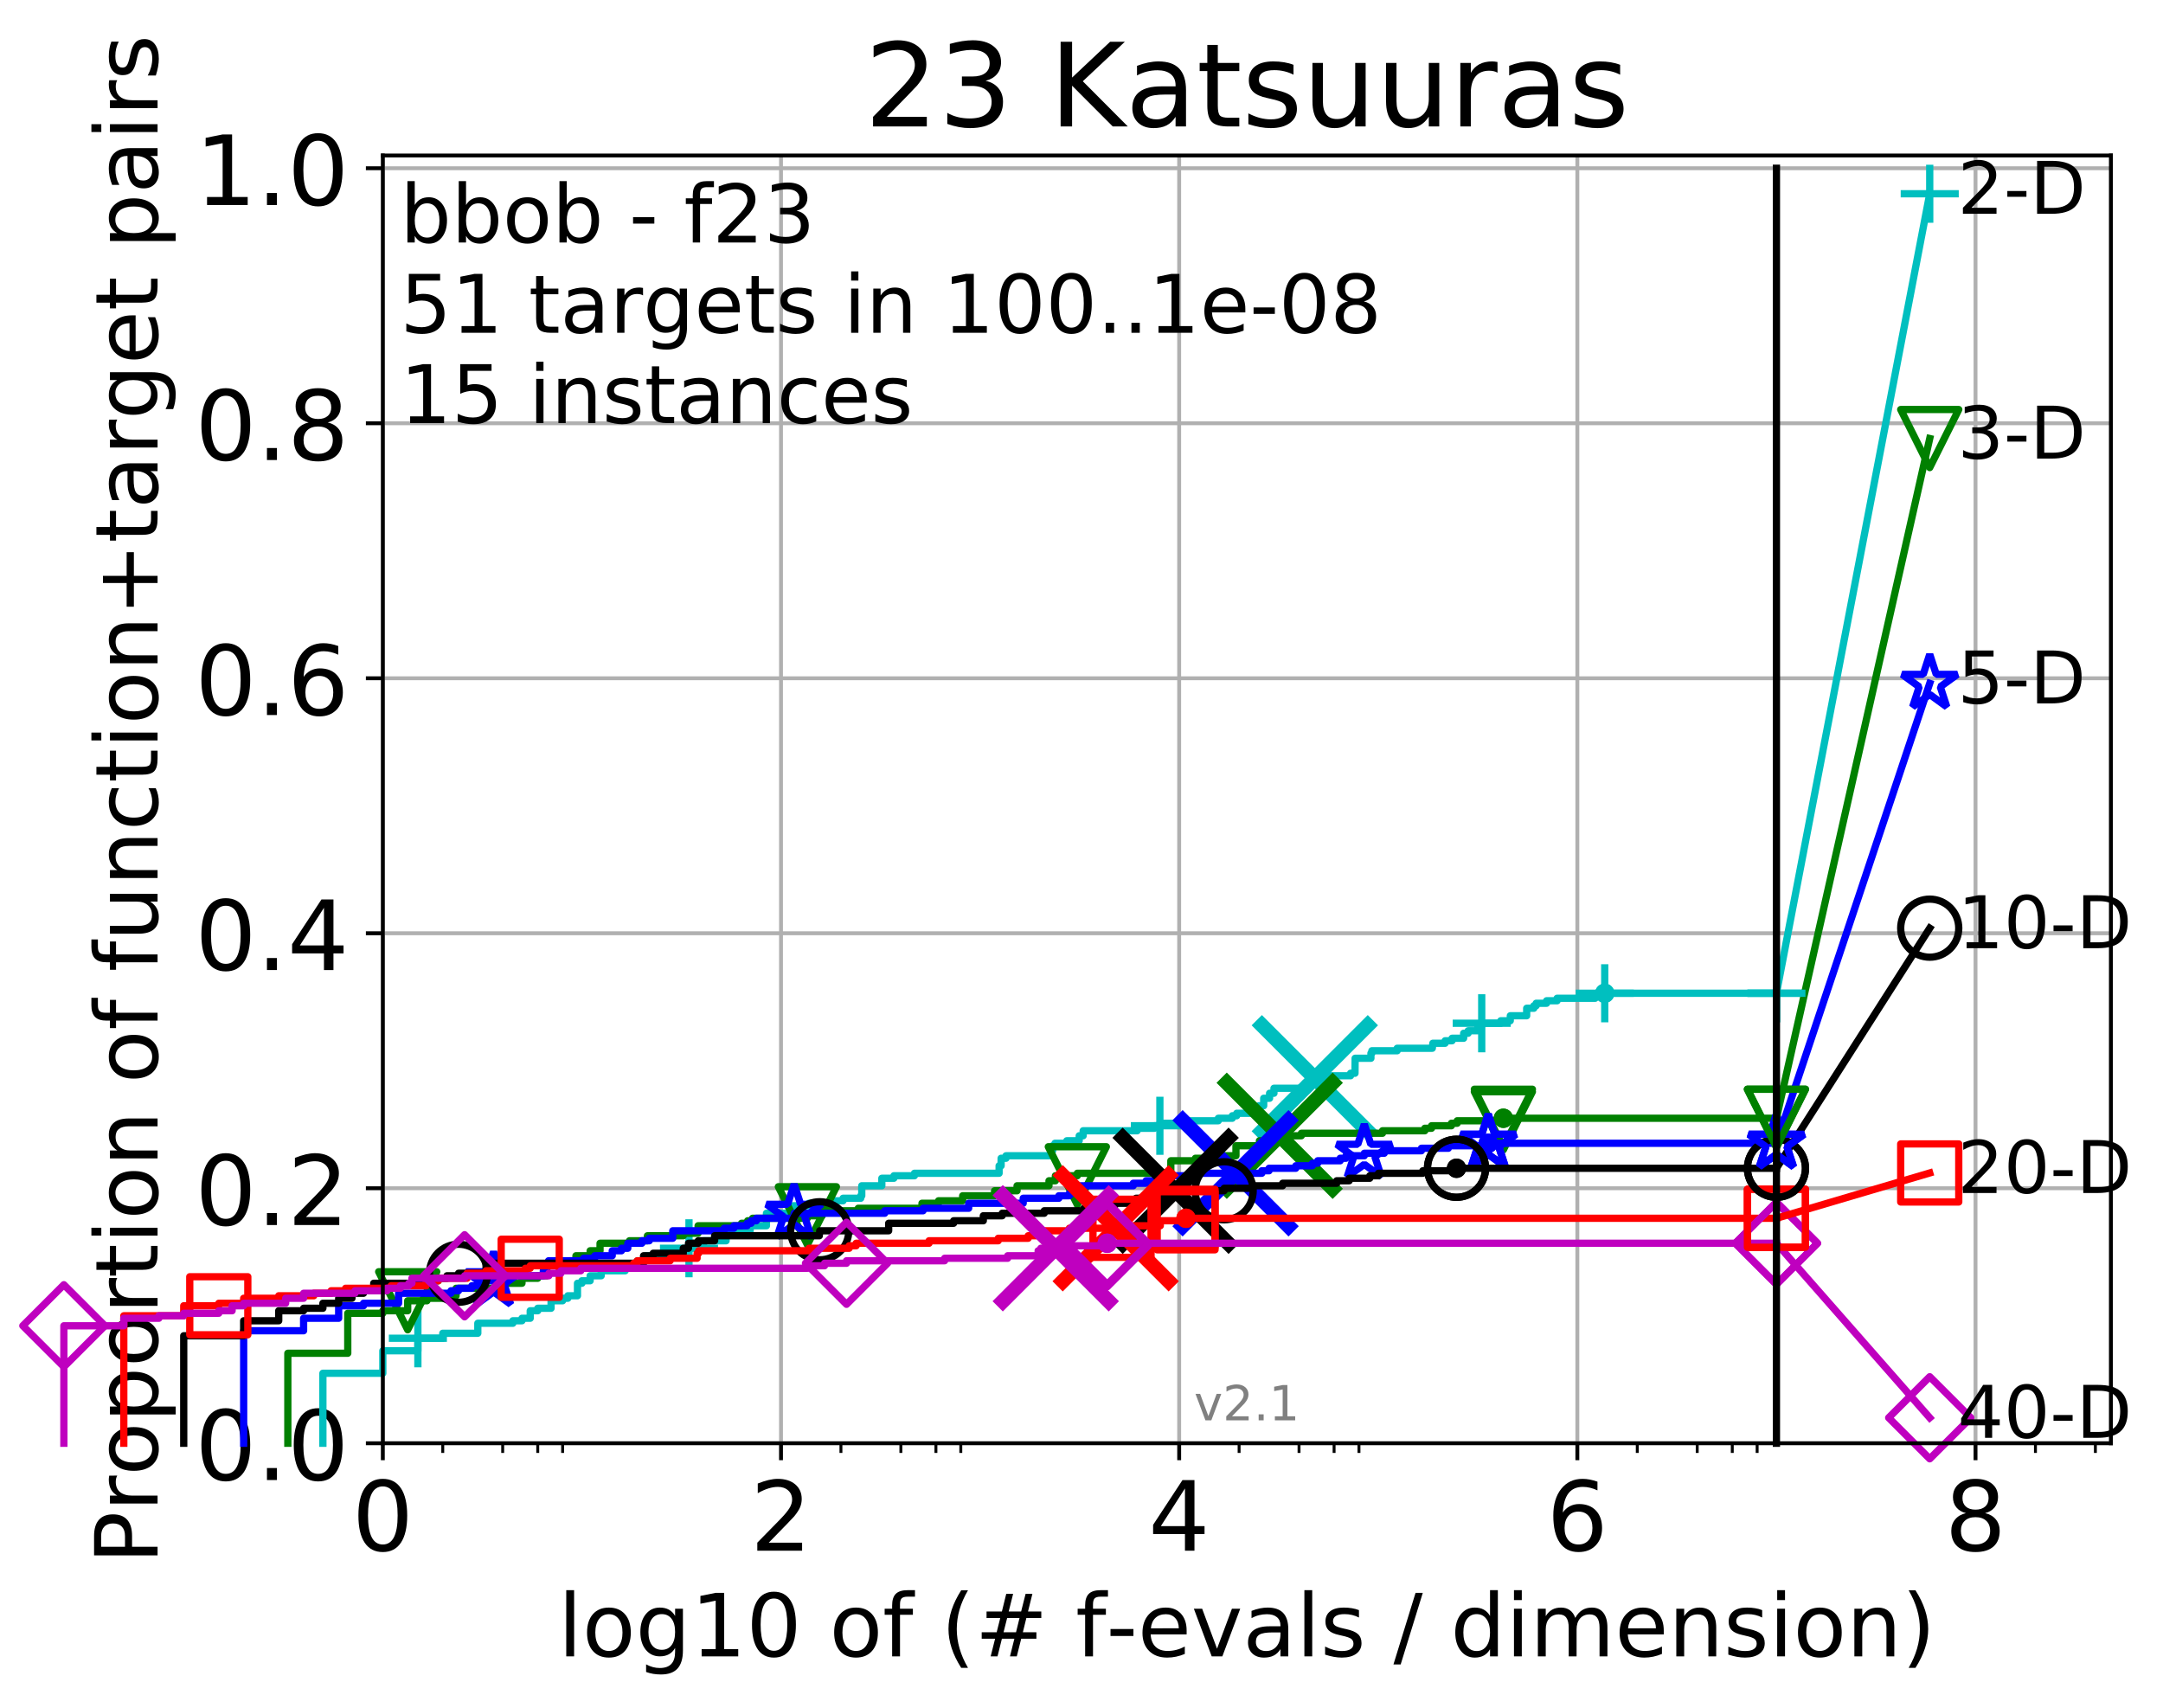 <?xml version="1.0" encoding="utf-8" standalone="no"?>
<!DOCTYPE svg PUBLIC "-//W3C//DTD SVG 1.1//EN"
  "http://www.w3.org/Graphics/SVG/1.1/DTD/svg11.dtd">
<!-- Created with matplotlib (http://matplotlib.org/) -->
<svg height="353pt" version="1.1" viewBox="0 0 447 353" width="447pt" xmlns="http://www.w3.org/2000/svg" xmlns:xlink="http://www.w3.org/1999/xlink">
 <defs>
  <style type="text/css">
*{stroke-linecap:butt;stroke-linejoin:round;}
  </style>
 </defs>
 <g id="figure_1">
  <g id="patch_1">
   <path d="M 0 353.222 
L 447.803 353.222 
L 447.803 0 
L 0 0 
z
" style="fill:#ffffff;"/>
  </g>
  <g id="axes_1">
   <g id="patch_2">
    <path d="M 79.113 298.245 
L 436.233 298.245 
L 436.233 32.133 
L 79.113 32.133 
z
" style="fill:#ffffff;"/>
   </g>
   <g id="matplotlib.axis_1">
    <g id="xtick_1">
     <g id="line2d_1">
      <path clip-path="url(#p27bdcf26e1)" d="M 79.113 298.245 
L 79.113 32.133 
" style="fill:none;stroke:#b0b0b0;stroke-linecap:square;stroke-width:0.8;"/>
     </g>
     <g id="line2d_2">
      <defs>
       <path d="M 0 0 
L 0 3.5 
" id="m90a9c55061" style="stroke:#000000;stroke-width:0.8;"/>
      </defs>
      <g>
       <use style="stroke:#000000;stroke-width:0.8;" x="79.113" xlink:href="#m90a9c55061" y="298.245"/>
      </g>
     </g>
     <g id="text_1">
      <!-- 0 -->
      <defs>
       <path d="M 31.781 66.406 
Q 24.172 66.406 20.328 58.906 
Q 16.5 51.422 16.5 36.375 
Q 16.5 21.391 20.328 13.891 
Q 24.172 6.391 31.781 6.391 
Q 39.453 6.391 43.281 13.891 
Q 47.125 21.391 47.125 36.375 
Q 47.125 51.422 43.281 58.906 
Q 39.453 66.406 31.781 66.406 
M 31.781 74.219 
Q 44.047 74.219 50.516 64.516 
Q 56.984 54.828 56.984 36.375 
Q 56.984 17.969 50.516 8.266 
Q 44.047 -1.422 31.781 -1.422 
Q 19.531 -1.422 13.062 8.266 
Q 6.594 17.969 6.594 36.375 
Q 6.594 54.828 13.062 64.516 
Q 19.531 74.219 31.781 74.219 
" id="DejaVuSans-30"/>
      </defs>
      <g transform="translate(72.751 320.442)scale(0.2 -0.2)">
       <use xlink:href="#DejaVuSans-30"/>
      </g>
     </g>
    </g>
    <g id="xtick_2">
     <g id="line2d_3">
      <path clip-path="url(#p27bdcf26e1)" d="M 161.399 298.245 
L 161.399 32.133 
" style="fill:none;stroke:#b0b0b0;stroke-linecap:square;stroke-width:0.8;"/>
     </g>
     <g id="line2d_4">
      <g>
       <use style="stroke:#000000;stroke-width:0.8;" x="161.399" xlink:href="#m90a9c55061" y="298.245"/>
      </g>
     </g>
     <g id="text_2">
      <!-- 2 -->
      <defs>
       <path d="M 19.188 8.297 
L 53.609 8.297 
L 53.609 0 
L 7.328 0 
L 7.328 8.297 
Q 12.938 14.109 22.625 23.891 
Q 32.328 33.688 34.812 36.531 
Q 39.547 41.844 41.422 45.531 
Q 43.312 49.219 43.312 52.781 
Q 43.312 58.594 39.234 62.25 
Q 35.156 65.922 28.609 65.922 
Q 23.969 65.922 18.812 64.312 
Q 13.672 62.703 7.812 59.422 
L 7.812 69.391 
Q 13.766 71.781 18.938 73 
Q 24.125 74.219 28.422 74.219 
Q 39.75 74.219 46.484 68.547 
Q 53.219 62.891 53.219 53.422 
Q 53.219 48.922 51.531 44.891 
Q 49.859 40.875 45.406 35.406 
Q 44.188 33.984 37.641 27.219 
Q 31.109 20.453 19.188 8.297 
" id="DejaVuSans-32"/>
      </defs>
      <g transform="translate(155.037 320.442)scale(0.2 -0.2)">
       <use xlink:href="#DejaVuSans-32"/>
      </g>
     </g>
    </g>
    <g id="xtick_3">
     <g id="line2d_5">
      <path clip-path="url(#p27bdcf26e1)" d="M 243.685 298.245 
L 243.685 32.133 
" style="fill:none;stroke:#b0b0b0;stroke-linecap:square;stroke-width:0.8;"/>
     </g>
     <g id="line2d_6">
      <g>
       <use style="stroke:#000000;stroke-width:0.8;" x="243.685" xlink:href="#m90a9c55061" y="298.245"/>
      </g>
     </g>
     <g id="text_3">
      <!-- 4 -->
      <defs>
       <path d="M 37.797 64.312 
L 12.891 25.391 
L 37.797 25.391 
z
M 35.203 72.906 
L 47.609 72.906 
L 47.609 25.391 
L 58.016 25.391 
L 58.016 17.188 
L 47.609 17.188 
L 47.609 0 
L 37.797 0 
L 37.797 17.188 
L 4.891 17.188 
L 4.891 26.703 
z
" id="DejaVuSans-34"/>
      </defs>
      <g transform="translate(237.322 320.442)scale(0.2 -0.2)">
       <use xlink:href="#DejaVuSans-34"/>
      </g>
     </g>
    </g>
    <g id="xtick_4">
     <g id="line2d_7">
      <path clip-path="url(#p27bdcf26e1)" d="M 325.97 298.245 
L 325.97 32.133 
" style="fill:none;stroke:#b0b0b0;stroke-linecap:square;stroke-width:0.8;"/>
     </g>
     <g id="line2d_8">
      <g>
       <use style="stroke:#000000;stroke-width:0.8;" x="325.97" xlink:href="#m90a9c55061" y="298.245"/>
      </g>
     </g>
     <g id="text_4">
      <!-- 6 -->
      <defs>
       <path d="M 33.016 40.375 
Q 26.375 40.375 22.484 35.828 
Q 18.609 31.297 18.609 23.391 
Q 18.609 15.531 22.484 10.953 
Q 26.375 6.391 33.016 6.391 
Q 39.656 6.391 43.531 10.953 
Q 47.406 15.531 47.406 23.391 
Q 47.406 31.297 43.531 35.828 
Q 39.656 40.375 33.016 40.375 
M 52.594 71.297 
L 52.594 62.312 
Q 48.875 64.062 45.094 64.984 
Q 41.312 65.922 37.594 65.922 
Q 27.828 65.922 22.672 59.328 
Q 17.531 52.734 16.797 39.406 
Q 19.672 43.656 24.016 45.922 
Q 28.375 48.188 33.594 48.188 
Q 44.578 48.188 50.953 41.516 
Q 57.328 34.859 57.328 23.391 
Q 57.328 12.156 50.688 5.359 
Q 44.047 -1.422 33.016 -1.422 
Q 20.359 -1.422 13.672 8.266 
Q 6.984 17.969 6.984 36.375 
Q 6.984 53.656 15.188 63.938 
Q 23.391 74.219 37.203 74.219 
Q 40.922 74.219 44.703 73.484 
Q 48.484 72.75 52.594 71.297 
" id="DejaVuSans-36"/>
      </defs>
      <g transform="translate(319.608 320.442)scale(0.2 -0.2)">
       <use xlink:href="#DejaVuSans-36"/>
      </g>
     </g>
    </g>
    <g id="xtick_5">
     <g id="line2d_9">
      <path clip-path="url(#p27bdcf26e1)" d="M 408.256 298.245 
L 408.256 32.133 
" style="fill:none;stroke:#b0b0b0;stroke-linecap:square;stroke-width:0.8;"/>
     </g>
     <g id="line2d_10">
      <g>
       <use style="stroke:#000000;stroke-width:0.8;" x="408.256" xlink:href="#m90a9c55061" y="298.245"/>
      </g>
     </g>
     <g id="text_5">
      <!-- 8 -->
      <defs>
       <path d="M 31.781 34.625 
Q 24.75 34.625 20.719 30.859 
Q 16.703 27.094 16.703 20.516 
Q 16.703 13.922 20.719 10.156 
Q 24.75 6.391 31.781 6.391 
Q 38.812 6.391 42.859 10.172 
Q 46.922 13.969 46.922 20.516 
Q 46.922 27.094 42.891 30.859 
Q 38.875 34.625 31.781 34.625 
M 21.922 38.812 
Q 15.578 40.375 12.031 44.719 
Q 8.5 49.078 8.5 55.328 
Q 8.5 64.062 14.719 69.141 
Q 20.953 74.219 31.781 74.219 
Q 42.672 74.219 48.875 69.141 
Q 55.078 64.062 55.078 55.328 
Q 55.078 49.078 51.531 44.719 
Q 48 40.375 41.703 38.812 
Q 48.828 37.156 52.797 32.312 
Q 56.781 27.484 56.781 20.516 
Q 56.781 9.906 50.312 4.234 
Q 43.844 -1.422 31.781 -1.422 
Q 19.734 -1.422 13.25 4.234 
Q 6.781 9.906 6.781 20.516 
Q 6.781 27.484 10.781 32.312 
Q 14.797 37.156 21.922 38.812 
M 18.312 54.391 
Q 18.312 48.734 21.844 45.562 
Q 25.391 42.391 31.781 42.391 
Q 38.141 42.391 41.719 45.562 
Q 45.312 48.734 45.312 54.391 
Q 45.312 60.062 41.719 63.234 
Q 38.141 66.406 31.781 66.406 
Q 25.391 66.406 21.844 63.234 
Q 18.312 60.062 18.312 54.391 
" id="DejaVuSans-38"/>
      </defs>
      <g transform="translate(401.894 320.442)scale(0.2 -0.2)">
       <use xlink:href="#DejaVuSans-38"/>
      </g>
     </g>
    </g>
    <g id="xtick_6">
     <g id="line2d_11">
      <defs>
       <path d="M 0 0 
L 0 2 
" id="m3e792f639c" style="stroke:#000000;stroke-width:0.6;"/>
      </defs>
      <g>
       <use style="stroke:#000000;stroke-width:0.6;" x="91.499" xlink:href="#m3e792f639c" y="298.245"/>
      </g>
     </g>
    </g>
    <g id="xtick_7">
     <g id="line2d_12">
      <g>
       <use style="stroke:#000000;stroke-width:0.6;" x="103.884" xlink:href="#m3e792f639c" y="298.245"/>
      </g>
     </g>
    </g>
    <g id="xtick_8">
     <g id="line2d_13">
      <g>
       <use style="stroke:#000000;stroke-width:0.6;" x="111.129" xlink:href="#m3e792f639c" y="298.245"/>
      </g>
     </g>
    </g>
    <g id="xtick_9">
     <g id="line2d_14">
      <g>
       <use style="stroke:#000000;stroke-width:0.6;" x="116.269" xlink:href="#m3e792f639c" y="298.245"/>
      </g>
     </g>
    </g>
    <g id="xtick_10">
     <g id="line2d_15">
      <g>
       <use style="stroke:#000000;stroke-width:0.6;" x="173.784" xlink:href="#m3e792f639c" y="298.245"/>
      </g>
     </g>
    </g>
    <g id="xtick_11">
     <g id="line2d_16">
      <g>
       <use style="stroke:#000000;stroke-width:0.6;" x="186.17" xlink:href="#m3e792f639c" y="298.245"/>
      </g>
     </g>
    </g>
    <g id="xtick_12">
     <g id="line2d_17">
      <g>
       <use style="stroke:#000000;stroke-width:0.6;" x="193.414" xlink:href="#m3e792f639c" y="298.245"/>
      </g>
     </g>
    </g>
    <g id="xtick_13">
     <g id="line2d_18">
      <g>
       <use style="stroke:#000000;stroke-width:0.6;" x="198.555" xlink:href="#m3e792f639c" y="298.245"/>
      </g>
     </g>
    </g>
    <g id="xtick_14">
     <g id="line2d_19">
      <g>
       <use style="stroke:#000000;stroke-width:0.6;" x="256.07" xlink:href="#m3e792f639c" y="298.245"/>
      </g>
     </g>
    </g>
    <g id="xtick_15">
     <g id="line2d_20">
      <g>
       <use style="stroke:#000000;stroke-width:0.6;" x="268.455" xlink:href="#m3e792f639c" y="298.245"/>
      </g>
     </g>
    </g>
    <g id="xtick_16">
     <g id="line2d_21">
      <g>
       <use style="stroke:#000000;stroke-width:0.6;" x="275.7" xlink:href="#m3e792f639c" y="298.245"/>
      </g>
     </g>
    </g>
    <g id="xtick_17">
     <g id="line2d_22">
      <g>
       <use style="stroke:#000000;stroke-width:0.6;" x="280.84" xlink:href="#m3e792f639c" y="298.245"/>
      </g>
     </g>
    </g>
    <g id="xtick_18">
     <g id="line2d_23">
      <g>
       <use style="stroke:#000000;stroke-width:0.6;" x="338.356" xlink:href="#m3e792f639c" y="298.245"/>
      </g>
     </g>
    </g>
    <g id="xtick_19">
     <g id="line2d_24">
      <g>
       <use style="stroke:#000000;stroke-width:0.6;" x="350.741" xlink:href="#m3e792f639c" y="298.245"/>
      </g>
     </g>
    </g>
    <g id="xtick_20">
     <g id="line2d_25">
      <g>
       <use style="stroke:#000000;stroke-width:0.6;" x="357.986" xlink:href="#m3e792f639c" y="298.245"/>
      </g>
     </g>
    </g>
    <g id="xtick_21">
     <g id="line2d_26">
      <g>
       <use style="stroke:#000000;stroke-width:0.6;" x="363.126" xlink:href="#m3e792f639c" y="298.245"/>
      </g>
     </g>
    </g>
    <g id="xtick_22">
     <g id="line2d_27">
      <g>
       <use style="stroke:#000000;stroke-width:0.6;" x="420.641" xlink:href="#m3e792f639c" y="298.245"/>
      </g>
     </g>
    </g>
    <g id="xtick_23">
     <g id="line2d_28">
      <g>
       <use style="stroke:#000000;stroke-width:0.6;" x="433.027" xlink:href="#m3e792f639c" y="298.245"/>
      </g>
     </g>
    </g>
    <g id="text_6">
     <!-- log10 of (# f-evals / dimension) -->
     <defs>
      <path d="M 9.422 75.984 
L 18.406 75.984 
L 18.406 0 
L 9.422 0 
z
" id="DejaVuSans-6c"/>
      <path d="M 30.609 48.391 
Q 23.391 48.391 19.188 42.75 
Q 14.984 37.109 14.984 27.297 
Q 14.984 17.484 19.156 11.844 
Q 23.344 6.203 30.609 6.203 
Q 37.797 6.203 41.984 11.859 
Q 46.188 17.531 46.188 27.297 
Q 46.188 37.016 41.984 42.703 
Q 37.797 48.391 30.609 48.391 
M 30.609 56 
Q 42.328 56 49.016 48.375 
Q 55.719 40.766 55.719 27.297 
Q 55.719 13.875 49.016 6.219 
Q 42.328 -1.422 30.609 -1.422 
Q 18.844 -1.422 12.172 6.219 
Q 5.516 13.875 5.516 27.297 
Q 5.516 40.766 12.172 48.375 
Q 18.844 56 30.609 56 
" id="DejaVuSans-6f"/>
      <path d="M 45.406 27.984 
Q 45.406 37.75 41.375 43.109 
Q 37.359 48.484 30.078 48.484 
Q 22.859 48.484 18.828 43.109 
Q 14.797 37.75 14.797 27.984 
Q 14.797 18.266 18.828 12.891 
Q 22.859 7.516 30.078 7.516 
Q 37.359 7.516 41.375 12.891 
Q 45.406 18.266 45.406 27.984 
M 54.391 6.781 
Q 54.391 -7.172 48.188 -13.984 
Q 42 -20.797 29.203 -20.797 
Q 24.469 -20.797 20.266 -20.094 
Q 16.062 -19.391 12.109 -17.922 
L 12.109 -9.188 
Q 16.062 -11.328 19.922 -12.344 
Q 23.781 -13.375 27.781 -13.375 
Q 36.625 -13.375 41.016 -8.766 
Q 45.406 -4.156 45.406 5.172 
L 45.406 9.625 
Q 42.625 4.781 38.281 2.391 
Q 33.938 0 27.875 0 
Q 17.828 0 11.672 7.656 
Q 5.516 15.328 5.516 27.984 
Q 5.516 40.672 11.672 48.328 
Q 17.828 56 27.875 56 
Q 33.938 56 38.281 53.609 
Q 42.625 51.219 45.406 46.391 
L 45.406 54.688 
L 54.391 54.688 
z
" id="DejaVuSans-67"/>
      <path d="M 12.406 8.297 
L 28.516 8.297 
L 28.516 63.922 
L 10.984 60.406 
L 10.984 69.391 
L 28.422 72.906 
L 38.281 72.906 
L 38.281 8.297 
L 54.391 8.297 
L 54.391 0 
L 12.406 0 
z
" id="DejaVuSans-31"/>
      <path id="DejaVuSans-20"/>
      <path d="M 37.109 75.984 
L 37.109 68.5 
L 28.516 68.5 
Q 23.688 68.5 21.797 66.547 
Q 19.922 64.594 19.922 59.516 
L 19.922 54.688 
L 34.719 54.688 
L 34.719 47.703 
L 19.922 47.703 
L 19.922 0 
L 10.891 0 
L 10.891 47.703 
L 2.297 47.703 
L 2.297 54.688 
L 10.891 54.688 
L 10.891 58.5 
Q 10.891 67.625 15.141 71.797 
Q 19.391 75.984 28.609 75.984 
z
" id="DejaVuSans-66"/>
      <path d="M 31 75.875 
Q 24.469 64.656 21.281 53.656 
Q 18.109 42.672 18.109 31.391 
Q 18.109 20.125 21.312 9.062 
Q 24.516 -2 31 -13.188 
L 23.188 -13.188 
Q 15.875 -1.703 12.234 9.375 
Q 8.594 20.453 8.594 31.391 
Q 8.594 42.281 12.203 53.312 
Q 15.828 64.359 23.188 75.875 
z
" id="DejaVuSans-28"/>
      <path d="M 51.125 44 
L 36.922 44 
L 32.812 27.688 
L 47.125 27.688 
z
M 43.797 71.781 
L 38.719 51.516 
L 52.984 51.516 
L 58.109 71.781 
L 65.922 71.781 
L 60.891 51.516 
L 76.125 51.516 
L 76.125 44 
L 58.984 44 
L 54.984 27.688 
L 70.516 27.688 
L 70.516 20.219 
L 53.078 20.219 
L 48 0 
L 40.188 0 
L 45.219 20.219 
L 30.906 20.219 
L 25.875 0 
L 18.016 0 
L 23.094 20.219 
L 7.719 20.219 
L 7.719 27.688 
L 24.906 27.688 
L 29 44 
L 13.281 44 
L 13.281 51.516 
L 30.906 51.516 
L 35.891 71.781 
z
" id="DejaVuSans-23"/>
      <path d="M 4.891 31.391 
L 31.203 31.391 
L 31.203 23.391 
L 4.891 23.391 
z
" id="DejaVuSans-2d"/>
      <path d="M 56.203 29.594 
L 56.203 25.203 
L 14.891 25.203 
Q 15.484 15.922 20.484 11.062 
Q 25.484 6.203 34.422 6.203 
Q 39.594 6.203 44.453 7.469 
Q 49.312 8.734 54.109 11.281 
L 54.109 2.781 
Q 49.266 0.734 44.188 -0.344 
Q 39.109 -1.422 33.891 -1.422 
Q 20.797 -1.422 13.156 6.188 
Q 5.516 13.812 5.516 26.812 
Q 5.516 40.234 12.766 48.109 
Q 20.016 56 32.328 56 
Q 43.359 56 49.781 48.891 
Q 56.203 41.797 56.203 29.594 
M 47.219 32.234 
Q 47.125 39.594 43.094 43.984 
Q 39.062 48.391 32.422 48.391 
Q 24.906 48.391 20.391 44.141 
Q 15.875 39.891 15.188 32.172 
z
" id="DejaVuSans-65"/>
      <path d="M 2.984 54.688 
L 12.5 54.688 
L 29.594 8.797 
L 46.688 54.688 
L 56.203 54.688 
L 35.688 0 
L 23.484 0 
z
" id="DejaVuSans-76"/>
      <path d="M 34.281 27.484 
Q 23.391 27.484 19.188 25 
Q 14.984 22.516 14.984 16.5 
Q 14.984 11.719 18.141 8.906 
Q 21.297 6.109 26.703 6.109 
Q 34.188 6.109 38.703 11.406 
Q 43.219 16.703 43.219 25.484 
L 43.219 27.484 
z
M 52.203 31.203 
L 52.203 0 
L 43.219 0 
L 43.219 8.297 
Q 40.141 3.328 35.547 0.953 
Q 30.953 -1.422 24.312 -1.422 
Q 15.922 -1.422 10.953 3.297 
Q 6 8.016 6 15.922 
Q 6 25.141 12.172 29.828 
Q 18.359 34.516 30.609 34.516 
L 43.219 34.516 
L 43.219 35.406 
Q 43.219 41.609 39.141 45 
Q 35.062 48.391 27.688 48.391 
Q 23 48.391 18.547 47.266 
Q 14.109 46.141 10.016 43.891 
L 10.016 52.203 
Q 14.938 54.109 19.578 55.047 
Q 24.219 56 28.609 56 
Q 40.484 56 46.344 49.844 
Q 52.203 43.703 52.203 31.203 
" id="DejaVuSans-61"/>
      <path d="M 44.281 53.078 
L 44.281 44.578 
Q 40.484 46.531 36.375 47.5 
Q 32.281 48.484 27.875 48.484 
Q 21.188 48.484 17.844 46.438 
Q 14.5 44.391 14.5 40.281 
Q 14.5 37.156 16.891 35.375 
Q 19.281 33.594 26.516 31.984 
L 29.594 31.297 
Q 39.156 29.25 43.188 25.516 
Q 47.219 21.781 47.219 15.094 
Q 47.219 7.469 41.188 3.016 
Q 35.156 -1.422 24.609 -1.422 
Q 20.219 -1.422 15.453 -0.562 
Q 10.688 0.297 5.422 2 
L 5.422 11.281 
Q 10.406 8.688 15.234 7.391 
Q 20.062 6.109 24.812 6.109 
Q 31.156 6.109 34.562 8.281 
Q 37.984 10.453 37.984 14.406 
Q 37.984 18.062 35.516 20.016 
Q 33.062 21.969 24.703 23.781 
L 21.578 24.516 
Q 13.234 26.266 9.516 29.906 
Q 5.812 33.547 5.812 39.891 
Q 5.812 47.609 11.281 51.797 
Q 16.75 56 26.812 56 
Q 31.781 56 36.172 55.266 
Q 40.578 54.547 44.281 53.078 
" id="DejaVuSans-73"/>
      <path d="M 25.391 72.906 
L 33.688 72.906 
L 8.297 -9.281 
L 0 -9.281 
z
" id="DejaVuSans-2f"/>
      <path d="M 45.406 46.391 
L 45.406 75.984 
L 54.391 75.984 
L 54.391 0 
L 45.406 0 
L 45.406 8.203 
Q 42.578 3.328 38.25 0.953 
Q 33.938 -1.422 27.875 -1.422 
Q 17.969 -1.422 11.734 6.484 
Q 5.516 14.406 5.516 27.297 
Q 5.516 40.188 11.734 48.094 
Q 17.969 56 27.875 56 
Q 33.938 56 38.25 53.625 
Q 42.578 51.266 45.406 46.391 
M 14.797 27.297 
Q 14.797 17.391 18.875 11.75 
Q 22.953 6.109 30.078 6.109 
Q 37.203 6.109 41.297 11.75 
Q 45.406 17.391 45.406 27.297 
Q 45.406 37.203 41.297 42.844 
Q 37.203 48.484 30.078 48.484 
Q 22.953 48.484 18.875 42.844 
Q 14.797 37.203 14.797 27.297 
" id="DejaVuSans-64"/>
      <path d="M 9.422 54.688 
L 18.406 54.688 
L 18.406 0 
L 9.422 0 
z
M 9.422 75.984 
L 18.406 75.984 
L 18.406 64.594 
L 9.422 64.594 
z
" id="DejaVuSans-69"/>
      <path d="M 52 44.188 
Q 55.375 50.25 60.062 53.125 
Q 64.75 56 71.094 56 
Q 79.641 56 84.281 50.016 
Q 88.922 44.047 88.922 33.016 
L 88.922 0 
L 79.891 0 
L 79.891 32.719 
Q 79.891 40.578 77.094 44.375 
Q 74.312 48.188 68.609 48.188 
Q 61.625 48.188 57.562 43.547 
Q 53.516 38.922 53.516 30.906 
L 53.516 0 
L 44.484 0 
L 44.484 32.719 
Q 44.484 40.625 41.703 44.406 
Q 38.922 48.188 33.109 48.188 
Q 26.219 48.188 22.156 43.531 
Q 18.109 38.875 18.109 30.906 
L 18.109 0 
L 9.078 0 
L 9.078 54.688 
L 18.109 54.688 
L 18.109 46.188 
Q 21.188 51.219 25.484 53.609 
Q 29.781 56 35.688 56 
Q 41.656 56 45.828 52.969 
Q 50 49.953 52 44.188 
" id="DejaVuSans-6d"/>
      <path d="M 54.891 33.016 
L 54.891 0 
L 45.906 0 
L 45.906 32.719 
Q 45.906 40.484 42.875 44.328 
Q 39.844 48.188 33.797 48.188 
Q 26.516 48.188 22.312 43.547 
Q 18.109 38.922 18.109 30.906 
L 18.109 0 
L 9.078 0 
L 9.078 54.688 
L 18.109 54.688 
L 18.109 46.188 
Q 21.344 51.125 25.703 53.562 
Q 30.078 56 35.797 56 
Q 45.219 56 50.047 50.172 
Q 54.891 44.344 54.891 33.016 
" id="DejaVuSans-6e"/>
      <path d="M 8.016 75.875 
L 15.828 75.875 
Q 23.141 64.359 26.781 53.312 
Q 30.422 42.281 30.422 31.391 
Q 30.422 20.453 26.781 9.375 
Q 23.141 -1.703 15.828 -13.188 
L 8.016 -13.188 
Q 14.5 -2 17.703 9.062 
Q 20.906 20.125 20.906 31.391 
Q 20.906 42.672 17.703 53.656 
Q 14.5 64.656 8.016 75.875 
" id="DejaVuSans-29"/>
     </defs>
     <g transform="translate(115.328 342.279)scale(0.18 -0.18)">
      <use xlink:href="#DejaVuSans-6c"/>
      <use x="27.783" xlink:href="#DejaVuSans-6f"/>
      <use x="88.965" xlink:href="#DejaVuSans-67"/>
      <use x="152.441" xlink:href="#DejaVuSans-31"/>
      <use x="216.064" xlink:href="#DejaVuSans-30"/>
      <use x="279.688" xlink:href="#DejaVuSans-20"/>
      <use x="311.475" xlink:href="#DejaVuSans-6f"/>
      <use x="372.656" xlink:href="#DejaVuSans-66"/>
      <use x="407.861" xlink:href="#DejaVuSans-20"/>
      <use x="439.648" xlink:href="#DejaVuSans-28"/>
      <use x="478.662" xlink:href="#DejaVuSans-23"/>
      <use x="562.451" xlink:href="#DejaVuSans-20"/>
      <use x="594.238" xlink:href="#DejaVuSans-66"/>
      <use x="629.365" xlink:href="#DejaVuSans-2d"/>
      <use x="665.449" xlink:href="#DejaVuSans-65"/>
      <use x="726.973" xlink:href="#DejaVuSans-76"/>
      <use x="786.152" xlink:href="#DejaVuSans-61"/>
      <use x="847.432" xlink:href="#DejaVuSans-6c"/>
      <use x="875.215" xlink:href="#DejaVuSans-73"/>
      <use x="927.314" xlink:href="#DejaVuSans-20"/>
      <use x="959.102" xlink:href="#DejaVuSans-2f"/>
      <use x="992.793" xlink:href="#DejaVuSans-20"/>
      <use x="1024.58" xlink:href="#DejaVuSans-64"/>
      <use x="1088.057" xlink:href="#DejaVuSans-69"/>
      <use x="1115.84" xlink:href="#DejaVuSans-6d"/>
      <use x="1213.252" xlink:href="#DejaVuSans-65"/>
      <use x="1274.775" xlink:href="#DejaVuSans-6e"/>
      <use x="1338.154" xlink:href="#DejaVuSans-73"/>
      <use x="1390.254" xlink:href="#DejaVuSans-69"/>
      <use x="1418.037" xlink:href="#DejaVuSans-6f"/>
      <use x="1479.219" xlink:href="#DejaVuSans-6e"/>
      <use x="1542.598" xlink:href="#DejaVuSans-29"/>
     </g>
    </g>
   </g>
   <g id="matplotlib.axis_2">
    <g id="ytick_1">
     <g id="line2d_29">
      <path clip-path="url(#p27bdcf26e1)" d="M 79.113 298.245 
L 436.233 298.245 
" style="fill:none;stroke:#b0b0b0;stroke-linecap:square;stroke-width:0.8;"/>
     </g>
     <g id="line2d_30">
      <defs>
       <path d="M 0 0 
L -3.5 0 
" id="m2bd8f2a01d" style="stroke:#000000;stroke-width:0.8;"/>
      </defs>
      <g>
       <use style="stroke:#000000;stroke-width:0.8;" x="79.113" xlink:href="#m2bd8f2a01d" y="298.245"/>
      </g>
     </g>
     <g id="text_7">
      <!-- 0.0 -->
      <defs>
       <path d="M 10.688 12.406 
L 21 12.406 
L 21 0 
L 10.688 0 
z
" id="DejaVuSans-2e"/>
      </defs>
      <g transform="translate(40.307 305.844)scale(0.2 -0.2)">
       <use xlink:href="#DejaVuSans-30"/>
       <use x="63.623" xlink:href="#DejaVuSans-2e"/>
       <use x="95.41" xlink:href="#DejaVuSans-30"/>
      </g>
     </g>
    </g>
    <g id="ytick_2">
     <g id="line2d_31">
      <path clip-path="url(#p27bdcf26e1)" d="M 79.113 245.55 
L 436.233 245.55 
" style="fill:none;stroke:#b0b0b0;stroke-linecap:square;stroke-width:0.8;"/>
     </g>
     <g id="line2d_32">
      <g>
       <use style="stroke:#000000;stroke-width:0.8;" x="79.113" xlink:href="#m2bd8f2a01d" y="245.55"/>
      </g>
     </g>
     <g id="text_8">
      <!-- 0.2 -->
      <g transform="translate(40.307 253.148)scale(0.2 -0.2)">
       <use xlink:href="#DejaVuSans-30"/>
       <use x="63.623" xlink:href="#DejaVuSans-2e"/>
       <use x="95.41" xlink:href="#DejaVuSans-32"/>
      </g>
     </g>
    </g>
    <g id="ytick_3">
     <g id="line2d_33">
      <path clip-path="url(#p27bdcf26e1)" d="M 79.113 192.854 
L 436.233 192.854 
" style="fill:none;stroke:#b0b0b0;stroke-linecap:square;stroke-width:0.8;"/>
     </g>
     <g id="line2d_34">
      <g>
       <use style="stroke:#000000;stroke-width:0.8;" x="79.113" xlink:href="#m2bd8f2a01d" y="192.854"/>
      </g>
     </g>
     <g id="text_9">
      <!-- 0.4 -->
      <g transform="translate(40.307 200.453)scale(0.2 -0.2)">
       <use xlink:href="#DejaVuSans-30"/>
       <use x="63.623" xlink:href="#DejaVuSans-2e"/>
       <use x="95.41" xlink:href="#DejaVuSans-34"/>
      </g>
     </g>
    </g>
    <g id="ytick_4">
     <g id="line2d_35">
      <path clip-path="url(#p27bdcf26e1)" d="M 79.113 140.159 
L 436.233 140.159 
" style="fill:none;stroke:#b0b0b0;stroke-linecap:square;stroke-width:0.8;"/>
     </g>
     <g id="line2d_36">
      <g>
       <use style="stroke:#000000;stroke-width:0.8;" x="79.113" xlink:href="#m2bd8f2a01d" y="140.159"/>
      </g>
     </g>
     <g id="text_10">
      <!-- 0.6 -->
      <g transform="translate(40.307 147.757)scale(0.2 -0.2)">
       <use xlink:href="#DejaVuSans-30"/>
       <use x="63.623" xlink:href="#DejaVuSans-2e"/>
       <use x="95.41" xlink:href="#DejaVuSans-36"/>
      </g>
     </g>
    </g>
    <g id="ytick_5">
     <g id="line2d_37">
      <path clip-path="url(#p27bdcf26e1)" d="M 79.113 87.464 
L 436.233 87.464 
" style="fill:none;stroke:#b0b0b0;stroke-linecap:square;stroke-width:0.8;"/>
     </g>
     <g id="line2d_38">
      <g>
       <use style="stroke:#000000;stroke-width:0.8;" x="79.113" xlink:href="#m2bd8f2a01d" y="87.464"/>
      </g>
     </g>
     <g id="text_11">
      <!-- 0.8 -->
      <g transform="translate(40.307 95.062)scale(0.2 -0.2)">
       <use xlink:href="#DejaVuSans-30"/>
       <use x="63.623" xlink:href="#DejaVuSans-2e"/>
       <use x="95.41" xlink:href="#DejaVuSans-38"/>
      </g>
     </g>
    </g>
    <g id="ytick_6">
     <g id="line2d_39">
      <path clip-path="url(#p27bdcf26e1)" d="M 79.113 34.768 
L 436.233 34.768 
" style="fill:none;stroke:#b0b0b0;stroke-linecap:square;stroke-width:0.8;"/>
     </g>
     <g id="line2d_40">
      <g>
       <use style="stroke:#000000;stroke-width:0.8;" x="79.113" xlink:href="#m2bd8f2a01d" y="34.768"/>
      </g>
     </g>
     <g id="text_12">
      <!-- 1.0 -->
      <g transform="translate(40.307 42.367)scale(0.2 -0.2)">
       <use xlink:href="#DejaVuSans-31"/>
       <use x="63.623" xlink:href="#DejaVuSans-2e"/>
       <use x="95.41" xlink:href="#DejaVuSans-30"/>
      </g>
     </g>
    </g>
    <g id="text_13">
     <!-- Proportion of function+target pairs -->
     <defs>
      <path d="M 19.672 64.797 
L 19.672 37.406 
L 32.078 37.406 
Q 38.969 37.406 42.719 40.969 
Q 46.484 44.531 46.484 51.125 
Q 46.484 57.672 42.719 61.234 
Q 38.969 64.797 32.078 64.797 
z
M 9.812 72.906 
L 32.078 72.906 
Q 44.344 72.906 50.609 67.359 
Q 56.891 61.812 56.891 51.125 
Q 56.891 40.328 50.609 34.812 
Q 44.344 29.297 32.078 29.297 
L 19.672 29.297 
L 19.672 0 
L 9.812 0 
z
" id="DejaVuSans-50"/>
      <path d="M 41.109 46.297 
Q 39.594 47.172 37.812 47.578 
Q 36.031 48 33.891 48 
Q 26.266 48 22.188 43.047 
Q 18.109 38.094 18.109 28.812 
L 18.109 0 
L 9.078 0 
L 9.078 54.688 
L 18.109 54.688 
L 18.109 46.188 
Q 20.953 51.172 25.484 53.578 
Q 30.031 56 36.531 56 
Q 37.453 56 38.578 55.875 
Q 39.703 55.766 41.062 55.516 
z
" id="DejaVuSans-72"/>
      <path d="M 18.109 8.203 
L 18.109 -20.797 
L 9.078 -20.797 
L 9.078 54.688 
L 18.109 54.688 
L 18.109 46.391 
Q 20.953 51.266 25.266 53.625 
Q 29.594 56 35.594 56 
Q 45.562 56 51.781 48.094 
Q 58.016 40.188 58.016 27.297 
Q 58.016 14.406 51.781 6.484 
Q 45.562 -1.422 35.594 -1.422 
Q 29.594 -1.422 25.266 0.953 
Q 20.953 3.328 18.109 8.203 
M 48.688 27.297 
Q 48.688 37.203 44.609 42.844 
Q 40.531 48.484 33.406 48.484 
Q 26.266 48.484 22.188 42.844 
Q 18.109 37.203 18.109 27.297 
Q 18.109 17.391 22.188 11.75 
Q 26.266 6.109 33.406 6.109 
Q 40.531 6.109 44.609 11.75 
Q 48.688 17.391 48.688 27.297 
" id="DejaVuSans-70"/>
      <path d="M 18.312 70.219 
L 18.312 54.688 
L 36.812 54.688 
L 36.812 47.703 
L 18.312 47.703 
L 18.312 18.016 
Q 18.312 11.328 20.141 9.422 
Q 21.969 7.516 27.594 7.516 
L 36.812 7.516 
L 36.812 0 
L 27.594 0 
Q 17.188 0 13.234 3.875 
Q 9.281 7.766 9.281 18.016 
L 9.281 47.703 
L 2.688 47.703 
L 2.688 54.688 
L 9.281 54.688 
L 9.281 70.219 
z
" id="DejaVuSans-74"/>
      <path d="M 8.5 21.578 
L 8.5 54.688 
L 17.484 54.688 
L 17.484 21.922 
Q 17.484 14.156 20.5 10.266 
Q 23.531 6.391 29.594 6.391 
Q 36.859 6.391 41.078 11.031 
Q 45.312 15.672 45.312 23.688 
L 45.312 54.688 
L 54.297 54.688 
L 54.297 0 
L 45.312 0 
L 45.312 8.406 
Q 42.047 3.422 37.719 1 
Q 33.406 -1.422 27.688 -1.422 
Q 18.266 -1.422 13.375 4.438 
Q 8.5 10.297 8.5 21.578 
M 31.109 56 
z
" id="DejaVuSans-75"/>
      <path d="M 48.781 52.594 
L 48.781 44.188 
Q 44.969 46.297 41.141 47.344 
Q 37.312 48.391 33.406 48.391 
Q 24.656 48.391 19.812 42.844 
Q 14.984 37.312 14.984 27.297 
Q 14.984 17.281 19.812 11.734 
Q 24.656 6.203 33.406 6.203 
Q 37.312 6.203 41.141 7.25 
Q 44.969 8.297 48.781 10.406 
L 48.781 2.094 
Q 45.016 0.344 40.984 -0.531 
Q 36.969 -1.422 32.422 -1.422 
Q 20.062 -1.422 12.781 6.344 
Q 5.516 14.109 5.516 27.297 
Q 5.516 40.672 12.859 48.328 
Q 20.219 56 33.016 56 
Q 37.156 56 41.109 55.141 
Q 45.062 54.297 48.781 52.594 
" id="DejaVuSans-63"/>
      <path d="M 46 62.703 
L 46 35.5 
L 73.188 35.5 
L 73.188 27.203 
L 46 27.203 
L 46 0 
L 37.797 0 
L 37.797 27.203 
L 10.594 27.203 
L 10.594 35.5 
L 37.797 35.5 
L 37.797 62.703 
z
" id="DejaVuSans-2b"/>
     </defs>
     <g transform="translate(32.564 323.179)rotate(-90)scale(0.18 -0.18)">
      <use xlink:href="#DejaVuSans-50"/>
      <use x="60.287" xlink:href="#DejaVuSans-72"/>
      <use x="101.369" xlink:href="#DejaVuSans-6f"/>
      <use x="162.551" xlink:href="#DejaVuSans-70"/>
      <use x="226.027" xlink:href="#DejaVuSans-6f"/>
      <use x="287.209" xlink:href="#DejaVuSans-72"/>
      <use x="328.322" xlink:href="#DejaVuSans-74"/>
      <use x="367.531" xlink:href="#DejaVuSans-69"/>
      <use x="395.314" xlink:href="#DejaVuSans-6f"/>
      <use x="456.496" xlink:href="#DejaVuSans-6e"/>
      <use x="519.875" xlink:href="#DejaVuSans-20"/>
      <use x="551.662" xlink:href="#DejaVuSans-6f"/>
      <use x="612.844" xlink:href="#DejaVuSans-66"/>
      <use x="648.049" xlink:href="#DejaVuSans-20"/>
      <use x="679.836" xlink:href="#DejaVuSans-66"/>
      <use x="715.041" xlink:href="#DejaVuSans-75"/>
      <use x="778.42" xlink:href="#DejaVuSans-6e"/>
      <use x="841.799" xlink:href="#DejaVuSans-63"/>
      <use x="896.779" xlink:href="#DejaVuSans-74"/>
      <use x="935.988" xlink:href="#DejaVuSans-69"/>
      <use x="963.771" xlink:href="#DejaVuSans-6f"/>
      <use x="1024.953" xlink:href="#DejaVuSans-6e"/>
      <use x="1088.332" xlink:href="#DejaVuSans-2b"/>
      <use x="1172.121" xlink:href="#DejaVuSans-74"/>
      <use x="1211.33" xlink:href="#DejaVuSans-61"/>
      <use x="1272.609" xlink:href="#DejaVuSans-72"/>
      <use x="1313.707" xlink:href="#DejaVuSans-67"/>
      <use x="1377.184" xlink:href="#DejaVuSans-65"/>
      <use x="1438.707" xlink:href="#DejaVuSans-74"/>
      <use x="1477.916" xlink:href="#DejaVuSans-20"/>
      <use x="1509.703" xlink:href="#DejaVuSans-70"/>
      <use x="1573.18" xlink:href="#DejaVuSans-61"/>
      <use x="1634.459" xlink:href="#DejaVuSans-69"/>
      <use x="1662.242" xlink:href="#DejaVuSans-72"/>
      <use x="1703.355" xlink:href="#DejaVuSans-73"/>
     </g>
    </g>
   </g>
   <g id="line2d_41">
    <defs>
     <path d="M 0 1.5 
C 0.398 1.5 0.779 1.342 1.061 1.061 
C 1.342 0.779 1.5 0.398 1.5 0 
C 1.5 -0.398 1.342 -0.779 1.061 -1.061 
C 0.779 -1.342 0.398 -1.5 0 -1.5 
C -0.398 -1.5 -0.779 -1.342 -1.061 -1.061 
C -1.342 -0.779 -1.5 -0.398 -1.5 0 
C -1.5 0.398 -1.342 0.779 -1.061 1.061 
C -0.779 1.342 -0.398 1.5 0 1.5 
z
" id="mbc5e190ad1" style="stroke:#00bfbf;"/>
    </defs>
    <g>
     <use style="fill:#00bfbf;stroke:#00bfbf;" x="331.631" xlink:href="#mbc5e190ad1" y="205.253"/>
     <use style="fill:#00bfbf;stroke:#00bfbf;" x="331.631" xlink:href="#mbc5e190ad1" y="205.253"/>
    </g>
   </g>
   <g id="line2d_42">
    <path d="M 66.728 298.245 
L 66.728 283.78 
L 79.113 283.78 
L 79.113 279.13 
L 86.358 279.13 
L 86.358 276.547 
L 91.499 276.547 
L 91.499 275.514 
L 98.743 275.514 
L 98.743 273.448 
L 105.988 273.448 
L 105.988 272.931 
L 107.871 272.931 
L 107.871 272.414 
L 109.574 272.414 
L 109.574 270.864 
L 111.129 270.864 
L 111.129 270.348 
L 113.883 270.348 
L 113.883 268.798 
L 116.269 268.798 
L 116.269 268.281 
L 117.352 268.281 
L 117.352 267.765 
L 119.34 267.765 
L 119.34 265.182 
L 120.256 265.182 
L 120.256 264.665 
L 121.959 264.665 
L 121.959 263.632 
L 124.243 263.632 
L 124.243 262.598 
L 129.204 262.598 
L 129.204 262.082 
L 131.725 262.082 
L 131.725 260.532 
L 133.513 260.532 
L 133.513 259.499 
L 139.281 259.499 
L 139.281 258.982 
L 142.123 258.982 
L 142.123 258.465 
L 142.384 258.465 
L 142.384 257.949 
L 142.894 257.949 
L 142.894 256.916 
L 145.468 256.916 
L 145.468 256.399 
L 150.055 256.399 
L 150.055 254.849 
L 152.42 254.849 
L 152.42 254.333 
L 155.026 254.333 
L 155.026 253.299 
L 158.39 253.299 
L 158.39 250.716 
L 163.896 250.716 
L 163.896 249.166 
L 167.154 249.166 
L 167.154 248.65 
L 171.752 248.65 
L 171.752 248.133 
L 174.225 248.133 
L 174.225 247.616 
L 177.878 247.616 
L 177.878 247.1 
L 178.09 247.1 
L 178.09 245.033 
L 182.238 245.033 
L 182.238 243.483 
L 184.728 243.483 
L 184.728 242.967 
L 188.975 242.967 
L 188.975 242.45 
L 206.472 242.45 
L 206.472 240.9 
L 206.89 240.9 
L 206.89 239.35 
L 207.898 239.35 
L 207.898 238.834 
L 217.123 238.834 
L 217.123 237.801 
L 217.544 237.801 
L 217.544 236.767 
L 218.028 236.767 
L 218.028 236.251 
L 220.461 236.251 
L 220.461 235.734 
L 223.024 235.734 
L 223.024 234.701 
L 223.845 234.701 
L 223.845 233.668 
L 235.006 233.668 
L 235.006 233.151 
L 238.577 233.151 
L 238.577 232.634 
L 239.698 232.634 
L 239.698 232.118 
L 245.224 232.118 
L 245.224 231.601 
L 251.772 231.601 
L 251.772 231.085 
L 254.658 231.085 
L 254.658 230.568 
L 255.576 230.568 
L 255.576 230.051 
L 258.328 230.051 
L 258.328 229.535 
L 259.758 229.535 
L 259.758 229.018 
L 260.164 229.018 
L 260.164 228.501 
L 261.155 228.501 
L 261.155 226.952 
L 262.367 226.952 
L 262.367 225.918 
L 263.274 225.918 
L 263.274 224.885 
L 269.68 224.885 
L 269.68 223.852 
L 270.476 223.852 
L 270.476 223.335 
L 270.848 223.335 
L 270.848 222.819 
L 273.501 222.819 
L 273.501 222.302 
L 279.108 222.302 
L 279.108 221.785 
L 280.022 221.785 
L 280.048 218.686 
L 283.312 218.686 
L 283.312 217.652 
L 283.506 217.652 
L 283.506 217.136 
L 288.738 217.136 
L 288.738 216.619 
L 296 216.619 
L 296.105 215.586 
L 298.645 215.586 
L 298.645 215.069 
L 300.082 215.069 
L 300.082 214.553 
L 302.471 214.553 
L 302.476 213.519 
L 303.405 213.519 
L 303.405 213.003 
L 305.41 213.003 
L 305.419 211.969 
L 306.21 211.969 
L 306.21 211.453 
L 310.15 211.453 
L 310.15 210.936 
L 312.108 210.936 
L 312.119 209.903 
L 315.497 209.903 
L 315.502 208.353 
L 316.981 208.353 
L 316.981 207.837 
L 317.463 207.837 
L 317.463 207.32 
L 319.614 207.32 
L 319.614 206.803 
L 321.789 206.803 
L 321.789 206.287 
L 329.654 206.287 
L 329.654 205.77 
L 331.631 205.77 
L 331.631 205.253 
L 367.113 205.253 
L 367.113 205.253 
" style="fill:none;stroke:#00bfbf;stroke-linecap:square;stroke-width:1.5;"/>
   </g>
   <g id="line2d_43">
    <defs>
     <path d="M -6 0 
L 6 0 
M 0 6 
L 0 -6 
" id="m1aae7724e6" style="stroke:#00bfbf;stroke-width:1.5;"/>
    </defs>
    <g>
     <use style="fill:none;stroke:#00bfbf;stroke-width:1.5;" x="86.358" xlink:href="#m1aae7724e6" y="276.547"/>
     <use style="fill:none;stroke:#00bfbf;stroke-width:1.5;" x="142.384" xlink:href="#m1aae7724e6" y="257.949"/>
     <use style="fill:none;stroke:#00bfbf;stroke-width:1.5;" x="239.698" xlink:href="#m1aae7724e6" y="232.634"/>
     <use style="fill:none;stroke:#00bfbf;stroke-width:1.5;" x="306.21" xlink:href="#m1aae7724e6" y="211.453"/>
     <use style="fill:none;stroke:#00bfbf;stroke-width:1.5;" x="331.631" xlink:href="#m1aae7724e6" y="205.253"/>
     <use style="fill:none;stroke:#00bfbf;stroke-width:1.5;" x="367.113" xlink:href="#m1aae7724e6" y="205.253"/>
    </g>
   </g>
   <g id="line2d_44"/>
   <g id="line2d_45">
    <path clip-path="url(#p27bdcf26e1)" d="M 271.718 222.819 
" style="fill:none;stroke:#00bfbf;stroke-linecap:square;stroke-width:1.5;"/>
    <defs>
     <path d="M -12 12 
L 12 -12 
M -12 -12 
L 12 12 
" id="m5b5307b050" style="stroke:#00bfbf;stroke-width:3;"/>
    </defs>
    <g clip-path="url(#p27bdcf26e1)">
     <use style="fill:#00bfbf;stroke:#00bfbf;stroke-width:3;" x="271.718" xlink:href="#m5b5307b050" y="222.819"/>
    </g>
   </g>
   <g id="line2d_46">
    <defs>
     <path d="M 0 1.5 
C 0.398 1.5 0.779 1.342 1.061 1.061 
C 1.342 0.779 1.5 0.398 1.5 0 
C 1.5 -0.398 1.342 -0.779 1.061 -1.061 
C 0.779 -1.342 0.398 -1.5 0 -1.5 
C -0.398 -1.5 -0.779 -1.342 -1.061 -1.061 
C -1.342 -0.779 -1.5 -0.398 -1.5 0 
C -1.5 0.398 -1.342 0.779 -1.061 1.061 
C -0.779 1.342 -0.398 1.5 0 1.5 
z
" id="m47323f0cd9" style="stroke:#008000;"/>
    </defs>
    <g>
     <use style="fill:#008000;stroke:#008000;" x="310.684" xlink:href="#m47323f0cd9" y="231.085"/>
     <use style="fill:#008000;stroke:#008000;" x="310.684" xlink:href="#m47323f0cd9" y="231.085"/>
    </g>
   </g>
   <g id="line2d_47">
    <path d="M 59.483 298.245 
L 59.483 279.647 
L 71.868 279.647 
L 71.868 271.381 
L 79.113 271.381 
L 79.113 270.864 
L 84.254 270.864 
L 84.254 268.798 
L 88.241 268.798 
L 88.241 268.281 
L 91.499 268.281 
L 91.499 267.765 
L 94.253 267.765 
L 94.253 266.215 
L 102.329 266.215 
L 102.329 265.698 
L 103.884 265.698 
L 103.884 265.182 
L 107.871 265.182 
L 107.871 264.148 
L 111.129 264.148 
L 111.129 263.632 
L 113.011 263.632 
L 113.011 261.049 
L 117.699 261.049 
L 117.699 260.532 
L 119.023 260.532 
L 119.023 259.499 
L 121.959 259.499 
L 121.959 258.465 
L 124.003 258.465 
L 124.003 256.916 
L 130.084 256.916 
L 130.084 256.399 
L 133.795 256.399 
L 133.795 255.366 
L 141.225 255.366 
L 141.225 254.849 
L 144.266 254.849 
L 144.266 253.299 
L 153.238 253.299 
L 153.238 252.783 
L 154.508 252.783 
L 154.508 252.266 
L 155.529 252.266 
L 155.529 251.749 
L 166.849 251.749 
L 166.849 251.233 
L 169.908 251.233 
L 169.908 250.2 
L 177.362 250.2 
L 177.362 249.683 
L 190.534 249.683 
L 190.534 248.65 
L 193.962 248.65 
L 193.962 248.133 
L 198.945 248.133 
L 198.945 247.1 
L 205.535 247.1 
L 205.535 246.067 
L 210.18 246.067 
L 210.18 245.033 
L 216.781 245.033 
L 216.781 244 
L 218.105 244 
L 218.105 242.967 
L 222.638 242.967 
L 222.638 242.45 
L 241.96 242.45 
L 241.96 239.867 
L 247.035 239.867 
L 247.035 239.35 
L 250.712 239.35 
L 250.712 238.834 
L 255.421 238.834 
L 255.421 236.767 
L 260.267 236.767 
L 260.267 235.734 
L 262.685 235.734 
L 262.685 235.217 
L 264.156 235.217 
L 264.156 234.701 
L 268.935 234.701 
L 268.935 234.184 
L 285.704 234.184 
L 285.704 233.668 
L 294.45 233.668 
L 294.45 233.151 
L 295.839 233.151 
L 295.839 232.634 
L 299.942 232.634 
L 299.942 232.118 
L 301.144 232.118 
L 301.144 231.601 
L 310.684 231.601 
L 310.684 231.085 
L 367.113 231.085 
" style="fill:none;stroke:#008000;stroke-linecap:square;stroke-width:1.5;"/>
   </g>
   <g id="line2d_48">
    <defs>
     <path d="M -0 6 
L 6 -6 
L -6 -6 
z
" id="mea77d31af7" style="stroke:#008000;stroke-linejoin:miter;stroke-width:1.5;"/>
    </defs>
    <g>
     <use style="fill:none;stroke:#008000;stroke-linejoin:miter;stroke-width:1.5;" x="84.254" xlink:href="#mea77d31af7" y="268.798"/>
     <use style="fill:none;stroke:#008000;stroke-linejoin:miter;stroke-width:1.5;" x="166.849" xlink:href="#mea77d31af7" y="251.233"/>
     <use style="fill:none;stroke:#008000;stroke-linejoin:miter;stroke-width:1.5;" x="222.638" xlink:href="#mea77d31af7" y="242.967"/>
     <use style="fill:none;stroke:#008000;stroke-linejoin:miter;stroke-width:1.5;" x="310.684" xlink:href="#mea77d31af7" y="231.601"/>
     <use style="fill:none;stroke:#008000;stroke-linejoin:miter;stroke-width:1.5;" x="310.684" xlink:href="#mea77d31af7" y="231.085"/>
     <use style="fill:none;stroke:#008000;stroke-linejoin:miter;stroke-width:1.5;" x="367.113" xlink:href="#mea77d31af7" y="231.085"/>
    </g>
   </g>
   <g id="line2d_49"/>
   <g id="line2d_50">
    <path clip-path="url(#p27bdcf26e1)" d="M 264.463 234.701 
" style="fill:none;stroke:#008000;stroke-linecap:square;stroke-width:1.5;"/>
    <defs>
     <path d="M -12 12 
L 12 -12 
M -12 -12 
L 12 12 
" id="mcae958773d" style="stroke:#008000;stroke-width:3;"/>
    </defs>
    <g clip-path="url(#p27bdcf26e1)">
     <use style="fill:#008000;stroke:#008000;stroke-width:3;" x="264.463" xlink:href="#mcae958773d" y="234.701"/>
    </g>
   </g>
   <g id="line2d_51">
    <defs>
     <path d="M 0 1.5 
C 0.398 1.5 0.779 1.342 1.061 1.061 
C 1.342 0.779 1.5 0.398 1.5 0 
C 1.5 -0.398 1.342 -0.779 1.061 -1.061 
C 0.779 -1.342 0.398 -1.5 0 -1.5 
C -0.398 -1.5 -0.779 -1.342 -1.061 -1.061 
C -1.342 -0.779 -1.5 -0.398 -1.5 0 
C -1.5 0.398 -1.342 0.779 -1.061 1.061 
C -0.779 1.342 -0.398 1.5 0 1.5 
z
" id="m31729a6a70" style="stroke:#0000ff;"/>
    </defs>
    <g>
     <use style="fill:#0000ff;stroke:#0000ff;" x="307.557" xlink:href="#m31729a6a70" y="236.251"/>
     <use style="fill:#0000ff;stroke:#0000ff;" x="307.557" xlink:href="#m31729a6a70" y="236.251"/>
    </g>
   </g>
   <g id="line2d_52">
    <path d="M 50.356 298.245 
L 50.356 274.997 
L 62.741 274.997 
L 62.741 272.414 
L 69.986 272.414 
L 69.986 269.831 
L 75.126 269.831 
L 75.126 269.315 
L 82.371 269.315 
L 82.371 267.248 
L 93.202 267.248 
L 93.202 266.731 
L 94.756 266.731 
L 94.756 266.215 
L 97.511 266.215 
L 97.511 265.698 
L 98.743 265.698 
L 98.743 264.665 
L 102.001 264.665 
L 102.001 263.632 
L 112.282 263.632 
L 112.282 262.598 
L 112.832 262.598 
L 112.832 261.565 
L 113.365 261.565 
L 113.365 260.532 
L 120.61 260.532 
L 120.61 260.015 
L 122.908 260.015 
L 122.908 259.499 
L 126.522 259.499 
L 126.522 258.465 
L 128.43 258.465 
L 128.43 257.949 
L 129.738 257.949 
L 129.738 256.916 
L 132.641 256.916 
L 132.641 256.399 
L 134.181 256.399 
L 134.181 255.882 
L 139.032 255.882 
L 139.032 254.333 
L 149.646 254.333 
L 149.646 253.816 
L 151.666 253.816 
L 151.666 253.299 
L 154.403 253.299 
L 154.403 252.783 
L 155.229 252.783 
L 155.229 252.266 
L 156.306 252.266 
L 156.306 251.749 
L 164.113 251.749 
L 164.113 250.716 
L 182.84 250.716 
L 182.84 250.2 
L 190.754 250.2 
L 190.754 249.683 
L 200.185 249.683 
L 200.185 248.65 
L 211.453 248.65 
L 211.453 247.616 
L 218.815 247.616 
L 218.815 247.1 
L 220.99 247.1 
L 220.99 246.583 
L 222.1 246.583 
L 222.1 246.067 
L 222.416 246.067 
L 222.416 245.55 
L 223.402 245.55 
L 223.402 245.033 
L 234.196 245.033 
L 234.196 244.517 
L 236.854 244.517 
L 236.854 244 
L 240.437 244 
L 240.437 243.483 
L 241.983 243.483 
L 241.983 242.967 
L 245.794 242.967 
L 245.794 242.45 
L 260.763 242.45 
L 260.763 241.934 
L 262.257 241.934 
L 262.257 241.417 
L 267.785 241.417 
L 267.785 240.9 
L 271.227 240.9 
L 271.227 240.384 
L 272.317 240.384 
L 272.317 239.867 
L 276.959 239.867 
L 276.959 239.35 
L 278.162 239.35 
L 278.162 238.834 
L 281.944 238.834 
L 281.944 238.317 
L 286.071 238.317 
L 286.071 237.801 
L 293.751 237.801 
L 293.751 237.284 
L 299.304 237.284 
L 299.304 236.767 
L 307.557 236.767 
L 307.557 236.251 
L 367.113 236.251 
" style="fill:none;stroke:#0000ff;stroke-linecap:square;stroke-width:1.5;"/>
   </g>
   <g id="line2d_53">
    <defs>
     <path d="M 0 -6 
L -1.347 -1.854 
L -5.706 -1.854 
L -2.18 0.708 
L -3.527 4.854 
L -0 2.292 
L 3.527 4.854 
L 2.18 0.708 
L 5.706 -1.854 
L 1.347 -1.854 
z
" id="mc24da19b46" style="stroke:#0000ff;stroke-linejoin:bevel;stroke-width:1.5;"/>
    </defs>
    <g>
     <use style="fill:none;stroke:#0000ff;stroke-linejoin:bevel;stroke-width:1.5;" x="102.001" xlink:href="#mc24da19b46" y="264.665"/>
     <use style="fill:none;stroke:#0000ff;stroke-linejoin:bevel;stroke-width:1.5;" x="164.113" xlink:href="#mc24da19b46" y="250.716"/>
     <use style="fill:none;stroke:#0000ff;stroke-linejoin:bevel;stroke-width:1.5;" x="281.944" xlink:href="#mc24da19b46" y="238.317"/>
     <use style="fill:none;stroke:#0000ff;stroke-linejoin:bevel;stroke-width:1.5;" x="307.557" xlink:href="#mc24da19b46" y="236.251"/>
     <use style="fill:none;stroke:#0000ff;stroke-linejoin:bevel;stroke-width:1.5;" x="307.557" xlink:href="#mc24da19b46" y="236.251"/>
     <use style="fill:none;stroke:#0000ff;stroke-linejoin:bevel;stroke-width:1.5;" x="367.113" xlink:href="#mc24da19b46" y="236.251"/>
    </g>
   </g>
   <g id="line2d_54"/>
   <g id="line2d_55">
    <path clip-path="url(#p27bdcf26e1)" d="M 255.338 242.45 
" style="fill:none;stroke:#0000ff;stroke-linecap:square;stroke-width:1.5;"/>
    <defs>
     <path d="M -12 12 
L 12 -12 
M -12 -12 
L 12 12 
" id="ma4278b6643" style="stroke:#0000ff;stroke-width:3;"/>
    </defs>
    <g clip-path="url(#p27bdcf26e1)">
     <use style="fill:#0000ff;stroke:#0000ff;stroke-width:3;" x="255.338" xlink:href="#ma4278b6643" y="242.45"/>
    </g>
   </g>
   <g id="line2d_56">
    <defs>
     <path d="M 0 1.5 
C 0.398 1.5 0.779 1.342 1.061 1.061 
C 1.342 0.779 1.5 0.398 1.5 0 
C 1.5 -0.398 1.342 -0.779 1.061 -1.061 
C 0.779 -1.342 0.398 -1.5 0 -1.5 
C -0.398 -1.5 -0.779 -1.342 -1.061 -1.061 
C -1.342 -0.779 -1.5 -0.398 -1.5 0 
C -1.5 0.398 -1.342 0.779 -1.061 1.061 
C -0.779 1.342 -0.398 1.5 0 1.5 
z
" id="mdbf0fdb4e7" style="stroke:#000000;"/>
    </defs>
    <g>
     <use style="stroke:#000000;" x="300.998" xlink:href="#mdbf0fdb4e7" y="241.417"/>
     <use style="stroke:#000000;" x="300.998" xlink:href="#mdbf0fdb4e7" y="241.417"/>
    </g>
   </g>
   <g id="line2d_57">
    <path d="M 37.97 298.245 
L 37.97 276.031 
L 50.356 276.031 
L 50.356 272.931 
L 57.601 272.931 
L 57.601 270.864 
L 62.741 270.864 
L 62.741 270.348 
L 66.728 270.348 
L 66.728 269.315 
L 69.986 269.315 
L 69.986 268.281 
L 72.74 268.281 
L 72.74 267.248 
L 75.126 267.248 
L 75.126 266.731 
L 77.231 266.731 
L 77.231 265.182 
L 87.511 265.182 
L 87.511 264.665 
L 90.582 264.665 
L 90.582 264.148 
L 92.37 264.148 
L 92.37 263.632 
L 94.756 263.632 
L 94.756 263.115 
L 100.446 263.115 
L 100.446 261.049 
L 132.995 261.049 
L 132.995 259.499 
L 134.983 259.499 
L 134.983 258.982 
L 141.206 258.982 
L 141.206 257.949 
L 142.28 257.949 
L 142.28 256.916 
L 144.297 256.916 
L 144.297 256.399 
L 147.679 256.399 
L 147.679 255.366 
L 169.322 255.366 
L 169.322 254.849 
L 169.402 254.849 
L 169.402 254.333 
L 183.65 254.333 
L 183.65 252.783 
L 197.077 252.783 
L 197.077 252.266 
L 203.208 252.266 
L 203.208 251.233 
L 207.113 251.233 
L 207.113 250.716 
L 215.803 250.716 
L 215.803 250.2 
L 223.998 250.2 
L 223.998 249.683 
L 228.991 249.683 
L 228.991 249.166 
L 230.377 249.166 
L 230.377 248.65 
L 234.777 248.65 
L 234.777 247.616 
L 237.877 247.616 
L 237.877 247.1 
L 239.513 247.1 
L 239.513 246.583 
L 239.965 246.583 
L 239.965 246.067 
L 252.981 246.067 
L 252.981 245.55 
L 258.944 245.55 
L 258.944 245.033 
L 265.063 245.033 
L 265.063 244.517 
L 276.249 244.517 
L 276.249 244 
L 278.828 244 
L 278.828 243.483 
L 283.077 243.483 
L 283.077 242.967 
L 284.875 242.967 
L 284.875 242.45 
L 294.04 242.45 
L 294.04 241.934 
L 300.998 241.934 
L 300.998 241.417 
L 367.113 241.417 
" style="fill:none;stroke:#000000;stroke-linecap:square;stroke-width:1.5;"/>
   </g>
   <g id="line2d_58">
    <defs>
     <path d="M 0 6 
C 1.591 6 3.117 5.368 4.243 4.243 
C 5.368 3.117 6 1.591 6 0 
C 6 -1.591 5.368 -3.117 4.243 -4.243 
C 3.117 -5.368 1.591 -6 0 -6 
C -1.591 -6 -3.117 -5.368 -4.243 -4.243 
C -5.368 -3.117 -6 -1.591 -6 0 
C -6 1.591 -5.368 3.117 -4.243 4.243 
C -3.117 5.368 -1.591 6 0 6 
z
" id="m6399b166a5" style="stroke:#000000;stroke-width:1.5;"/>
    </defs>
    <g>
     <use style="fill:none;stroke:#000000;stroke-width:1.5;" x="94.756" xlink:href="#m6399b166a5" y="263.115"/>
     <use style="fill:none;stroke:#000000;stroke-width:1.5;" x="169.402" xlink:href="#m6399b166a5" y="254.333"/>
     <use style="fill:none;stroke:#000000;stroke-width:1.5;" x="252.981" xlink:href="#m6399b166a5" y="246.067"/>
     <use style="fill:none;stroke:#000000;stroke-width:1.5;" x="300.998" xlink:href="#m6399b166a5" y="241.417"/>
     <use style="fill:none;stroke:#000000;stroke-width:1.5;" x="300.998" xlink:href="#m6399b166a5" y="241.417"/>
     <use style="fill:none;stroke:#000000;stroke-width:1.5;" x="367.113" xlink:href="#m6399b166a5" y="241.417"/>
    </g>
   </g>
   <g id="line2d_59"/>
   <g id="line2d_60">
    <path clip-path="url(#p27bdcf26e1)" d="M 242.954 246.067 
" style="fill:none;stroke:#000000;stroke-linecap:square;stroke-width:1.5;"/>
    <defs>
     <path d="M -12 12 
L 12 -12 
M -12 -12 
L 12 12 
" id="mbb27643dbd" style="stroke:#000000;stroke-width:3;"/>
    </defs>
    <g clip-path="url(#p27bdcf26e1)">
     <use style="stroke:#000000;stroke-width:3;" x="242.954" xlink:href="#mbb27643dbd" y="246.067"/>
    </g>
   </g>
   <g id="line2d_61">
    <defs>
     <path d="M 0 1.5 
C 0.398 1.5 0.779 1.342 1.061 1.061 
C 1.342 0.779 1.5 0.398 1.5 0 
C 1.5 -0.398 1.342 -0.779 1.061 -1.061 
C 0.779 -1.342 0.398 -1.5 0 -1.5 
C -0.398 -1.5 -0.779 -1.342 -1.061 -1.061 
C -1.342 -0.779 -1.5 -0.398 -1.5 0 
C -1.5 0.398 -1.342 0.779 -1.061 1.061 
C -0.779 1.342 -0.398 1.5 0 1.5 
z
" id="m0142e8fd77" style="stroke:#ff0000;"/>
    </defs>
    <g>
     <use style="fill:#ff0000;stroke:#ff0000;" x="245.099" xlink:href="#m0142e8fd77" y="251.749"/>
     <use style="fill:#ff0000;stroke:#ff0000;" x="245.099" xlink:href="#m0142e8fd77" y="251.749"/>
    </g>
   </g>
   <g id="line2d_62">
    <path d="M 25.585 298.245 
L 25.585 271.898 
L 37.97 271.898 
L 37.97 269.831 
L 45.215 269.831 
L 45.215 269.315 
L 50.356 269.315 
L 50.356 268.281 
L 57.601 268.281 
L 57.601 267.765 
L 64.845 267.765 
L 64.845 267.248 
L 68.431 267.248 
L 68.431 266.731 
L 71.416 266.731 
L 71.416 266.215 
L 80.816 266.215 
L 80.816 265.698 
L 88.061 265.698 
L 88.061 264.665 
L 90.582 264.665 
L 90.582 264.148 
L 96.527 264.148 
L 96.527 263.115 
L 100.446 263.115 
L 100.446 262.598 
L 108.572 262.598 
L 108.572 262.082 
L 109.574 262.082 
L 109.574 261.565 
L 130.956 261.565 
L 130.956 261.049 
L 131.678 261.049 
L 131.678 260.532 
L 138.493 260.532 
L 138.493 260.015 
L 144.063 260.015 
L 144.063 258.982 
L 144.39 258.982 
L 144.39 258.465 
L 167.186 258.465 
L 167.186 257.949 
L 175.487 257.949 
L 175.487 257.432 
L 176.93 257.432 
L 176.93 256.916 
L 191.996 256.916 
L 191.996 256.399 
L 206.295 256.399 
L 206.295 255.882 
L 212.481 255.882 
L 212.481 255.366 
L 214.05 255.366 
L 214.05 254.333 
L 220.986 254.333 
L 220.986 253.816 
L 231.873 253.816 
L 231.873 253.299 
L 239.786 253.299 
L 239.786 252.266 
L 245.099 252.266 
L 245.099 251.749 
L 367.113 251.749 
" style="fill:none;stroke:#ff0000;stroke-linecap:square;stroke-width:1.5;"/>
   </g>
   <g id="line2d_63">
    <defs>
     <path d="M -6 6 
L 6 6 
L 6 -6 
L -6 -6 
z
" id="m61f5d3b371" style="stroke:#ff0000;stroke-linejoin:miter;stroke-width:1.5;"/>
    </defs>
    <g>
     <use style="fill:none;stroke:#ff0000;stroke-linejoin:miter;stroke-width:1.5;" x="45.215" xlink:href="#m61f5d3b371" y="269.831"/>
     <use style="fill:none;stroke:#ff0000;stroke-linejoin:miter;stroke-width:1.5;" x="109.574" xlink:href="#m61f5d3b371" y="262.082"/>
     <use style="fill:none;stroke:#ff0000;stroke-linejoin:miter;stroke-width:1.5;" x="231.873" xlink:href="#m61f5d3b371" y="253.816"/>
     <use style="fill:none;stroke:#ff0000;stroke-linejoin:miter;stroke-width:1.5;" x="245.099" xlink:href="#m61f5d3b371" y="252.266"/>
     <use style="fill:none;stroke:#ff0000;stroke-linejoin:miter;stroke-width:1.5;" x="245.099" xlink:href="#m61f5d3b371" y="251.749"/>
     <use style="fill:none;stroke:#ff0000;stroke-linejoin:miter;stroke-width:1.5;" x="367.113" xlink:href="#m61f5d3b371" y="251.749"/>
    </g>
   </g>
   <g id="line2d_64"/>
   <g id="line2d_65">
    <path clip-path="url(#p27bdcf26e1)" d="M 230.564 253.816 
" style="fill:none;stroke:#ff0000;stroke-linecap:square;stroke-width:1.5;"/>
    <defs>
     <path d="M -12 12 
L 12 -12 
M -12 -12 
L 12 12 
" id="m92555f1583" style="stroke:#ff0000;stroke-width:3;"/>
    </defs>
    <g clip-path="url(#p27bdcf26e1)">
     <use style="fill:#ff0000;stroke:#ff0000;stroke-width:3;" x="230.564" xlink:href="#m92555f1583" y="253.816"/>
    </g>
   </g>
   <g id="line2d_66">
    <defs>
     <path d="M 0 1.5 
C 0.398 1.5 0.779 1.342 1.061 1.061 
C 1.342 0.779 1.5 0.398 1.5 0 
C 1.5 -0.398 1.342 -0.779 1.061 -1.061 
C 0.779 -1.342 0.398 -1.5 0 -1.5 
C -0.398 -1.5 -0.779 -1.342 -1.061 -1.061 
C -1.342 -0.779 -1.5 -0.398 -1.5 0 
C -1.5 0.398 -1.342 0.779 -1.061 1.061 
C -0.779 1.342 -0.398 1.5 0 1.5 
z
" id="md15963e1af" style="stroke:#bf00bf;"/>
    </defs>
    <g>
     <use style="fill:#bf00bf;stroke:#bf00bf;" x="228.813" xlink:href="#md15963e1af" y="256.916"/>
     <use style="fill:#bf00bf;stroke:#bf00bf;" x="228.813" xlink:href="#md15963e1af" y="256.916"/>
    </g>
   </g>
   <g id="line2d_67">
    <path d="M 13.2 298.245 
L 13.2 273.964 
L 25.585 273.964 
L 25.585 272.414 
L 32.83 272.414 
L 32.83 271.898 
L 37.97 271.898 
L 37.97 271.381 
L 45.215 271.381 
L 45.215 270.864 
L 47.97 270.864 
L 47.97 269.831 
L 50.356 269.831 
L 50.356 269.315 
L 59.031 269.315 
L 59.031 268.281 
L 62.741 268.281 
L 62.741 267.248 
L 73.367 267.248 
L 73.367 266.731 
L 79.985 266.731 
L 79.985 266.215 
L 82.739 266.215 
L 82.739 265.698 
L 84.476 265.698 
L 84.476 265.182 
L 85.125 265.182 
L 85.125 264.148 
L 96.014 264.148 
L 96.014 263.632 
L 113.431 263.632 
L 113.431 263.115 
L 115.931 263.115 
L 115.931 262.598 
L 120.031 262.598 
L 120.031 262.082 
L 166.916 262.082 
L 166.916 261.565 
L 170.398 261.565 
L 170.398 261.049 
L 174.939 261.049 
L 174.939 260.532 
L 195.213 260.532 
L 195.213 260.015 
L 208.237 260.015 
L 208.237 259.499 
L 214.506 259.499 
L 214.506 258.982 
L 214.539 258.982 
L 214.539 258.465 
L 215.093 258.465 
L 215.093 257.949 
L 219.15 257.949 
L 219.15 257.432 
L 228.813 257.432 
L 228.813 256.916 
L 367.113 256.916 
" style="fill:none;stroke:#bf00bf;stroke-linecap:square;stroke-width:1.5;"/>
   </g>
   <g id="line2d_68">
    <defs>
     <path d="M -0 8.485 
L 8.485 0 
L 0 -8.485 
L -8.485 -0 
z
" id="meab9c3096f" style="stroke:#bf00bf;stroke-linejoin:miter;stroke-width:1.5;"/>
    </defs>
    <g>
     <use style="fill:none;stroke:#bf00bf;stroke-linejoin:miter;stroke-width:1.5;" x="13.2" xlink:href="#meab9c3096f" y="273.964"/>
     <use style="fill:none;stroke:#bf00bf;stroke-linejoin:miter;stroke-width:1.5;" x="96.014" xlink:href="#meab9c3096f" y="263.632"/>
     <use style="fill:none;stroke:#bf00bf;stroke-linejoin:miter;stroke-width:1.5;" x="174.939" xlink:href="#meab9c3096f" y="261.049"/>
     <use style="fill:none;stroke:#bf00bf;stroke-linejoin:miter;stroke-width:1.5;" x="228.813" xlink:href="#meab9c3096f" y="257.432"/>
     <use style="fill:none;stroke:#bf00bf;stroke-linejoin:miter;stroke-width:1.5;" x="228.813" xlink:href="#meab9c3096f" y="256.916"/>
     <use style="fill:none;stroke:#bf00bf;stroke-linejoin:miter;stroke-width:1.5;" x="367.113" xlink:href="#meab9c3096f" y="256.916"/>
    </g>
   </g>
   <g id="line2d_69"/>
   <g id="line2d_70">
    <path clip-path="url(#p27bdcf26e1)" d="M 218.179 257.949 
" style="fill:none;stroke:#bf00bf;stroke-linecap:square;stroke-width:1.5;"/>
    <defs>
     <path d="M -12 12 
L 12 -12 
M -12 -12 
L 12 12 
" id="m56bcbb71e5" style="stroke:#bf00bf;stroke-width:3;"/>
    </defs>
    <g clip-path="url(#p27bdcf26e1)">
     <use style="fill:#bf00bf;stroke:#bf00bf;stroke-width:3;" x="218.179" xlink:href="#m56bcbb71e5" y="257.949"/>
    </g>
   </g>
   <g id="line2d_71">
    <path d="M 367.113 256.916 
L 398.793 292.976 
" style="fill:none;stroke:#bf00bf;stroke-linecap:square;stroke-width:1.5;"/>
    <g>
     <use style="fill:none;stroke:#bf00bf;stroke-linejoin:miter;stroke-width:1.5;" x="367.113" xlink:href="#meab9c3096f" y="256.916"/>
     <use style="fill:none;stroke:#bf00bf;stroke-linejoin:miter;stroke-width:1.5;" x="398.793" xlink:href="#meab9c3096f" y="292.976"/>
    </g>
   </g>
   <g id="line2d_72">
    <path d="M 367.113 251.749 
L 398.793 242.388 
" style="fill:none;stroke:#ff0000;stroke-linecap:square;stroke-width:1.5;"/>
    <g>
     <use style="fill:none;stroke:#ff0000;stroke-linejoin:miter;stroke-width:1.5;" x="367.113" xlink:href="#m61f5d3b371" y="251.749"/>
     <use style="fill:none;stroke:#ff0000;stroke-linejoin:miter;stroke-width:1.5;" x="398.793" xlink:href="#m61f5d3b371" y="242.388"/>
    </g>
   </g>
   <g id="line2d_73">
    <path d="M 367.113 241.417 
L 398.793 191.801 
" style="fill:none;stroke:#000000;stroke-linecap:square;stroke-width:1.5;"/>
    <g>
     <use style="fill:none;stroke:#000000;stroke-width:1.5;" x="367.113" xlink:href="#m6399b166a5" y="241.417"/>
     <use style="fill:none;stroke:#000000;stroke-width:1.5;" x="398.793" xlink:href="#m6399b166a5" y="191.801"/>
    </g>
   </g>
   <g id="line2d_74">
    <path d="M 367.113 236.251 
L 398.793 141.213 
" style="fill:none;stroke:#0000ff;stroke-linecap:square;stroke-width:1.5;"/>
    <g>
     <use style="fill:none;stroke:#0000ff;stroke-linejoin:bevel;stroke-width:1.5;" x="367.113" xlink:href="#mc24da19b46" y="236.251"/>
     <use style="fill:none;stroke:#0000ff;stroke-linejoin:bevel;stroke-width:1.5;" x="398.793" xlink:href="#mc24da19b46" y="141.213"/>
    </g>
   </g>
   <g id="line2d_75">
    <path d="M 367.113 231.085 
L 398.793 90.625 
" style="fill:none;stroke:#008000;stroke-linecap:square;stroke-width:1.5;"/>
    <g>
     <use style="fill:none;stroke:#008000;stroke-linejoin:miter;stroke-width:1.5;" x="367.113" xlink:href="#mea77d31af7" y="231.085"/>
     <use style="fill:none;stroke:#008000;stroke-linejoin:miter;stroke-width:1.5;" x="398.793" xlink:href="#mea77d31af7" y="90.625"/>
    </g>
   </g>
   <g id="line2d_76">
    <path d="M 367.113 205.253 
L 398.793 40.038 
" style="fill:none;stroke:#00bfbf;stroke-linecap:square;stroke-width:1.5;"/>
    <g>
     <use style="fill:none;stroke:#00bfbf;stroke-width:1.5;" x="367.113" xlink:href="#m1aae7724e6" y="205.253"/>
     <use style="fill:none;stroke:#00bfbf;stroke-width:1.5;" x="398.793" xlink:href="#m1aae7724e6" y="40.038"/>
    </g>
   </g>
   <g id="line2d_77">
    <path d="M 367.113 298.245 
L 367.113 34.768 
" style="fill:none;stroke:#000000;stroke-linecap:square;stroke-width:1.5;"/>
   </g>
   <g id="patch_3">
    <path d="M 79.113 298.245 
L 79.113 32.133 
" style="fill:none;stroke:#000000;stroke-linecap:square;stroke-linejoin:miter;stroke-width:0.8;"/>
   </g>
   <g id="patch_4">
    <path d="M 436.233 298.245 
L 436.233 32.133 
" style="fill:none;stroke:#000000;stroke-linecap:square;stroke-linejoin:miter;stroke-width:0.8;"/>
   </g>
   <g id="patch_5">
    <path d="M 79.113 298.245 
L 436.233 298.245 
" style="fill:none;stroke:#000000;stroke-linecap:square;stroke-linejoin:miter;stroke-width:0.8;"/>
   </g>
   <g id="patch_6">
    <path d="M 79.113 32.133 
L 436.233 32.133 
" style="fill:none;stroke:#000000;stroke-linecap:square;stroke-linejoin:miter;stroke-width:0.8;"/>
   </g>
   <g id="text_14">
    <!-- 40-D -->
    <defs>
     <path d="M 19.672 64.797 
L 19.672 8.109 
L 31.594 8.109 
Q 46.688 8.109 53.688 14.938 
Q 60.688 21.781 60.688 36.531 
Q 60.688 51.172 53.688 57.984 
Q 46.688 64.797 31.594 64.797 
z
M 9.812 72.906 
L 30.078 72.906 
Q 51.266 72.906 61.172 64.094 
Q 71.094 55.281 71.094 36.531 
Q 71.094 17.672 61.125 8.828 
Q 51.172 0 30.078 0 
L 9.812 0 
z
" id="DejaVuSans-44"/>
    </defs>
    <g transform="translate(404.553 297.115)scale(0.15 -0.15)">
     <use xlink:href="#DejaVuSans-34"/>
     <use x="63.623" xlink:href="#DejaVuSans-30"/>
     <use x="127.246" xlink:href="#DejaVuSans-2d"/>
     <use x="163.33" xlink:href="#DejaVuSans-44"/>
    </g>
   </g>
   <g id="text_15">
    <!-- 20-D -->
    <g transform="translate(404.553 246.527)scale(0.15 -0.15)">
     <use xlink:href="#DejaVuSans-32"/>
     <use x="63.623" xlink:href="#DejaVuSans-30"/>
     <use x="127.246" xlink:href="#DejaVuSans-2d"/>
     <use x="163.33" xlink:href="#DejaVuSans-44"/>
    </g>
   </g>
   <g id="text_16">
    <!-- 10-D -->
    <g transform="translate(404.553 195.94)scale(0.15 -0.15)">
     <use xlink:href="#DejaVuSans-31"/>
     <use x="63.623" xlink:href="#DejaVuSans-30"/>
     <use x="127.246" xlink:href="#DejaVuSans-2d"/>
     <use x="163.33" xlink:href="#DejaVuSans-44"/>
    </g>
   </g>
   <g id="text_17">
    <!-- 5-D -->
    <defs>
     <path d="M 10.797 72.906 
L 49.516 72.906 
L 49.516 64.594 
L 19.828 64.594 
L 19.828 46.734 
Q 21.969 47.469 24.109 47.828 
Q 26.266 48.188 28.422 48.188 
Q 40.625 48.188 47.75 41.5 
Q 54.891 34.812 54.891 23.391 
Q 54.891 11.625 47.562 5.094 
Q 40.234 -1.422 26.906 -1.422 
Q 22.312 -1.422 17.547 -0.641 
Q 12.797 0.141 7.719 1.703 
L 7.719 11.625 
Q 12.109 9.234 16.797 8.062 
Q 21.484 6.891 26.703 6.891 
Q 35.156 6.891 40.078 11.328 
Q 45.016 15.766 45.016 23.391 
Q 45.016 31 40.078 35.438 
Q 35.156 39.891 26.703 39.891 
Q 22.75 39.891 18.812 39.016 
Q 14.891 38.141 10.797 36.281 
z
" id="DejaVuSans-35"/>
    </defs>
    <g transform="translate(404.553 145.352)scale(0.15 -0.15)">
     <use xlink:href="#DejaVuSans-35"/>
     <use x="63.623" xlink:href="#DejaVuSans-2d"/>
     <use x="99.707" xlink:href="#DejaVuSans-44"/>
    </g>
   </g>
   <g id="text_18">
    <!-- 3-D -->
    <defs>
     <path d="M 40.578 39.312 
Q 47.656 37.797 51.625 33 
Q 55.609 28.219 55.609 21.188 
Q 55.609 10.406 48.188 4.484 
Q 40.766 -1.422 27.094 -1.422 
Q 22.516 -1.422 17.656 -0.516 
Q 12.797 0.391 7.625 2.203 
L 7.625 11.719 
Q 11.719 9.328 16.594 8.109 
Q 21.484 6.891 26.812 6.891 
Q 36.078 6.891 40.938 10.547 
Q 45.797 14.203 45.797 21.188 
Q 45.797 27.641 41.281 31.266 
Q 36.766 34.906 28.719 34.906 
L 20.219 34.906 
L 20.219 43.016 
L 29.109 43.016 
Q 36.375 43.016 40.234 45.922 
Q 44.094 48.828 44.094 54.297 
Q 44.094 59.906 40.109 62.906 
Q 36.141 65.922 28.719 65.922 
Q 24.656 65.922 20.016 65.031 
Q 15.375 64.156 9.812 62.312 
L 9.812 71.094 
Q 15.438 72.656 20.344 73.438 
Q 25.25 74.219 29.594 74.219 
Q 40.828 74.219 47.359 69.109 
Q 53.906 64.016 53.906 55.328 
Q 53.906 49.266 50.438 45.094 
Q 46.969 40.922 40.578 39.312 
" id="DejaVuSans-33"/>
    </defs>
    <g transform="translate(404.553 94.764)scale(0.15 -0.15)">
     <use xlink:href="#DejaVuSans-33"/>
     <use x="63.623" xlink:href="#DejaVuSans-2d"/>
     <use x="99.707" xlink:href="#DejaVuSans-44"/>
    </g>
   </g>
   <g id="text_19">
    <!-- 2-D -->
    <g transform="translate(404.553 44.177)scale(0.15 -0.15)">
     <use xlink:href="#DejaVuSans-32"/>
     <use x="63.623" xlink:href="#DejaVuSans-2d"/>
     <use x="99.707" xlink:href="#DejaVuSans-44"/>
    </g>
   </g>
   <g id="text_20">
    <!-- bbob - f23 -->
    <defs>
     <path d="M 48.688 27.297 
Q 48.688 37.203 44.609 42.844 
Q 40.531 48.484 33.406 48.484 
Q 26.266 48.484 22.188 42.844 
Q 18.109 37.203 18.109 27.297 
Q 18.109 17.391 22.188 11.75 
Q 26.266 6.109 33.406 6.109 
Q 40.531 6.109 44.609 11.75 
Q 48.688 17.391 48.688 27.297 
M 18.109 46.391 
Q 20.953 51.266 25.266 53.625 
Q 29.594 56 35.594 56 
Q 45.562 56 51.781 48.094 
Q 58.016 40.188 58.016 27.297 
Q 58.016 14.406 51.781 6.484 
Q 45.562 -1.422 35.594 -1.422 
Q 29.594 -1.422 25.266 0.953 
Q 20.953 3.328 18.109 8.203 
L 18.109 0 
L 9.078 0 
L 9.078 75.984 
L 18.109 75.984 
z
" id="DejaVuSans-62"/>
    </defs>
    <g transform="translate(82.685 50.115)scale(0.167 -0.167)">
     <use xlink:href="#DejaVuSans-62"/>
     <use x="63.477" xlink:href="#DejaVuSans-62"/>
     <use x="126.953" xlink:href="#DejaVuSans-6f"/>
     <use x="188.135" xlink:href="#DejaVuSans-62"/>
     <use x="251.611" xlink:href="#DejaVuSans-20"/>
     <use x="283.398" xlink:href="#DejaVuSans-2d"/>
     <use x="319.482" xlink:href="#DejaVuSans-20"/>
     <use x="351.27" xlink:href="#DejaVuSans-66"/>
     <use x="386.475" xlink:href="#DejaVuSans-32"/>
     <use x="450.098" xlink:href="#DejaVuSans-33"/>
    </g>
    <!-- 51 targets in 100..1e-08 -->
    <g transform="translate(82.685 68.77)scale(0.167 -0.167)">
     <use xlink:href="#DejaVuSans-35"/>
     <use x="63.623" xlink:href="#DejaVuSans-31"/>
     <use x="127.246" xlink:href="#DejaVuSans-20"/>
     <use x="159.033" xlink:href="#DejaVuSans-74"/>
     <use x="198.242" xlink:href="#DejaVuSans-61"/>
     <use x="259.521" xlink:href="#DejaVuSans-72"/>
     <use x="300.619" xlink:href="#DejaVuSans-67"/>
     <use x="364.096" xlink:href="#DejaVuSans-65"/>
     <use x="425.619" xlink:href="#DejaVuSans-74"/>
     <use x="464.828" xlink:href="#DejaVuSans-73"/>
     <use x="516.928" xlink:href="#DejaVuSans-20"/>
     <use x="548.715" xlink:href="#DejaVuSans-69"/>
     <use x="576.498" xlink:href="#DejaVuSans-6e"/>
     <use x="639.877" xlink:href="#DejaVuSans-20"/>
     <use x="671.664" xlink:href="#DejaVuSans-31"/>
     <use x="735.287" xlink:href="#DejaVuSans-30"/>
     <use x="798.91" xlink:href="#DejaVuSans-30"/>
     <use x="862.533" xlink:href="#DejaVuSans-2e"/>
     <use x="894.32" xlink:href="#DejaVuSans-2e"/>
     <use x="926.107" xlink:href="#DejaVuSans-31"/>
     <use x="989.73" xlink:href="#DejaVuSans-65"/>
     <use x="1051.254" xlink:href="#DejaVuSans-2d"/>
     <use x="1087.338" xlink:href="#DejaVuSans-30"/>
     <use x="1150.961" xlink:href="#DejaVuSans-38"/>
    </g>
    <!-- 15 instances -->
    <g transform="translate(82.685 87.426)scale(0.167 -0.167)">
     <use xlink:href="#DejaVuSans-31"/>
     <use x="63.623" xlink:href="#DejaVuSans-35"/>
     <use x="127.246" xlink:href="#DejaVuSans-20"/>
     <use x="159.033" xlink:href="#DejaVuSans-69"/>
     <use x="186.816" xlink:href="#DejaVuSans-6e"/>
     <use x="250.195" xlink:href="#DejaVuSans-73"/>
     <use x="302.295" xlink:href="#DejaVuSans-74"/>
     <use x="341.504" xlink:href="#DejaVuSans-61"/>
     <use x="402.783" xlink:href="#DejaVuSans-6e"/>
     <use x="466.162" xlink:href="#DejaVuSans-63"/>
     <use x="521.143" xlink:href="#DejaVuSans-65"/>
     <use x="582.666" xlink:href="#DejaVuSans-73"/>
    </g>
   </g>
   <g id="text_21">
    <!-- v2.1 -->
    <g style="fill:#808080;" transform="translate(246.762 293.505)scale(0.1 -0.1)">
     <use xlink:href="#DejaVuSans-76"/>
     <use x="59.18" xlink:href="#DejaVuSans-32"/>
     <use x="122.803" xlink:href="#DejaVuSans-2e"/>
     <use x="154.59" xlink:href="#DejaVuSans-31"/>
    </g>
   </g>
   <g id="text_22">
    <!-- 23 Katsuuras -->
    <defs>
     <path d="M 9.812 72.906 
L 19.672 72.906 
L 19.672 42.094 
L 52.391 72.906 
L 65.094 72.906 
L 28.906 38.922 
L 67.672 0 
L 54.688 0 
L 19.672 35.109 
L 19.672 0 
L 9.812 0 
z
" id="DejaVuSans-4b"/>
    </defs>
    <g transform="translate(178.665 26.133)scale(0.24 -0.24)">
     <use xlink:href="#DejaVuSans-32"/>
     <use x="63.623" xlink:href="#DejaVuSans-33"/>
     <use x="127.246" xlink:href="#DejaVuSans-20"/>
     <use x="159.033" xlink:href="#DejaVuSans-4b"/>
     <use x="224.594" xlink:href="#DejaVuSans-61"/>
     <use x="285.873" xlink:href="#DejaVuSans-74"/>
     <use x="325.082" xlink:href="#DejaVuSans-73"/>
     <use x="377.182" xlink:href="#DejaVuSans-75"/>
     <use x="440.561" xlink:href="#DejaVuSans-75"/>
     <use x="503.939" xlink:href="#DejaVuSans-72"/>
     <use x="545.053" xlink:href="#DejaVuSans-61"/>
     <use x="606.332" xlink:href="#DejaVuSans-73"/>
    </g>
   </g>
  </g>
 </g>
 <defs>
  <clipPath id="p27bdcf26e1">
   <rect height="266.112" width="357.12" x="79.113" y="32.133"/>
  </clipPath>
 </defs>
</svg>
